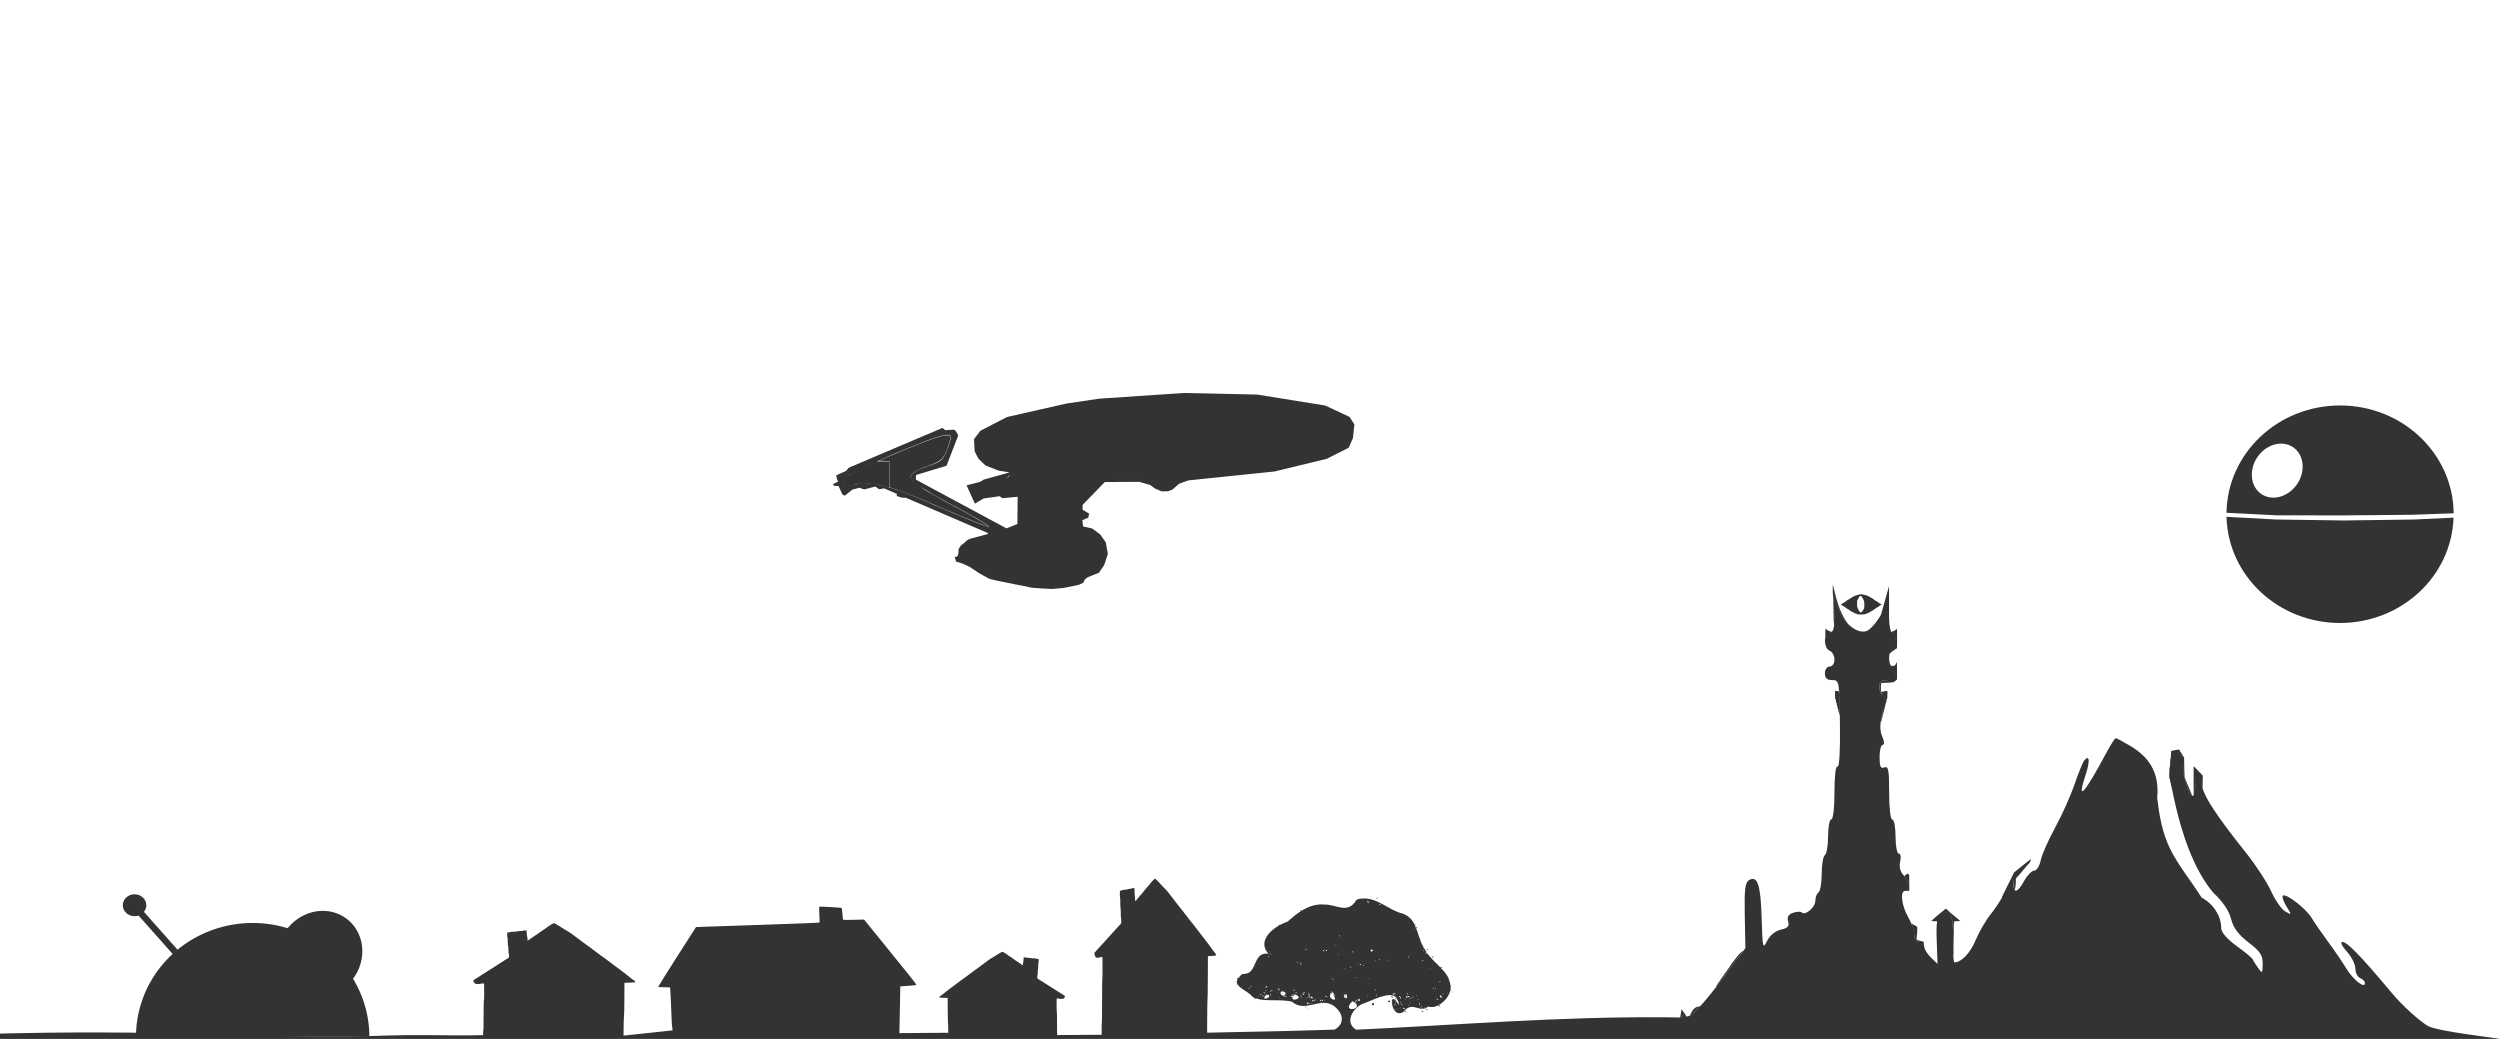 <?xml version="1.0" encoding="UTF-8" standalone="no"?>
<svg
   xmlns:dc="http://purl.org/dc/elements/1.1/"
   xmlns:cc="http://creativecommons.org/ns#"
   xmlns:rdf="http://www.w3.org/1999/02/22-rdf-syntax-ns#"
   xmlns:svg="http://www.w3.org/2000/svg"
   xmlns="http://www.w3.org/2000/svg"
   version="1.1"
   id="svg2"
   width="385"
   height="160"
   viewBox="0 0 385 160">
  <defs
     id="defs6" />
  <rect
     y="-45.552"
     x="-48.743"
     height="234.246"
     width="481.167"
     id="rect1137"
     style="fill:#ffffff;fill-opacity:1;stroke-width:0.999" />
  <path
     id="rect156"
     d="m 385.147,0.165 v 160 z M 282.258,90.12 c -0.014,-0.136 -0.016,0.144 -0.016,0.621 10e-4,0.619 0.011,0.88 0.029,0.914 0.05,0.092 0.072,0.687 0.086,2.357 0.01,0.951 0.021,1.713 0.035,1.746 0.011,0.032 0.031,0.105 0.031,0.162 0.01,0.057 0.01,0.141 0.023,0.186 v 0 c 0.015,0.076 0.016,0.071 0.031,-0.059 0.018,-0.145 0.062,-2.288 0.062,-3.121 v -0.068 l -0.014,2.068 c -0.011,1.424 -0.13,2.124 -0.434,2.373 v 0 l -0.148,-0.025 c -0.089,-0.014 -0.159,-0.039 -0.174,-0.061 -0.013,-0.02 -0.063,-0.044 -0.109,-0.051 -0.046,-0.008 -0.099,-0.029 -0.119,-0.047 -0.019,-0.018 -0.06,-0.04 -0.094,-0.049 -0.033,-0.008 -0.06,-0.028 -0.06,-0.045 0,-0.017 -0.03,-0.038 -0.066,-0.045 -0.048,-0.01 -0.066,-0.027 -0.066,-0.061 0,-0.034 -0.015,-0.047 -0.051,-0.047 -0.032,0 -0.06,-0.021 -0.074,-0.053 -0.011,-0.039 -0.024,0.113 -0.025,0.596 v 0.646 l 0.051,-0.135 c 0.076,-0.195 0.17,-0.321 0.291,-0.404 -0.636,0.471 -0.528,2.349 0.324,2.697 0.406,0.166 0.738,0.781 0.738,1.365 0,0.596 -0.324,1.062 -0.738,1.062 -0.41,0 -0.738,0.465 -0.738,1.047 0,0.739 0.328,1.047 1.117,1.047 1.1,0 1.119,0.102 1.201,6.812 0.051,4.144 -0.098,6.697 -0.379,6.512 -0.274,-0.18 -0.463,1.413 -0.463,3.912 0,2.463 -0.205,4.217 -0.492,4.217 -0.271,0 -0.492,1.164 -0.492,2.586 0,1.422 -0.222,2.732 -0.492,2.91 -0.271,0.178 -0.492,1.472 -0.492,2.877 0,1.405 -0.222,2.701 -0.492,2.879 -0.271,0.178 -0.492,0.772 -0.492,1.32 0,0.991 -1.588,2.309 -2.111,1.752 -0.15,-0.16 -0.744,-0.133 -1.316,0.061 -0.732,0.247 -0.957,0.638 -0.756,1.311 0.221,0.739 -0.039,1.034 -1.141,1.291 -0.859,0.201 -1.7,0.897 -2.111,1.748 -0.635,1.313 -0.694,1.064 -0.826,-3.529 -0.148,-5.141 -0.642,-6.626 -1.947,-5.85 -0.603,0.358 -0.731,1.439 -0.654,5.459 l 0.094,5.012 -3.031,4.057 c -3.844,5.145 -5.768,7.087 -6.231,6.291 -0.149,-0.256 -0.348,-0.079 -0.535,0.33 -0.01,-9e-5 -0.016,9e-5 -0.023,0 0.099,-0.217 0.201,-0.374 0.279,-0.418 0.114,-0.065 0.156,-0.055 0.281,0.07 0.081,0.081 0.148,0.126 0.148,0.1 0,-0.059 -0.381,-0.587 -0.445,-0.617 -0.025,-0.012 -0.047,-0.05 -0.047,-0.084 0,-0.035 -0.051,-0.122 -0.115,-0.195 -0.115,-0.132 -0.117,-0.131 -0.152,0.117 -0.02,0.137 -0.066,0.427 -0.102,0.643 -0.02,0.121 -0.035,0.246 -0.055,0.383 -0.863,-0.009 -1.726,-0.025 -2.588,-0.031 -15.925,-0.116 -31.443,1.166 -47.322,1.916 -1.631,-0.948 -0.87,-2.98 0.852,-3.934 1.39,-0.439 4.357,-2.158 5.361,-0.992 -0.034,0.015 -0.07,0.032 -0.133,0.07 -0.213,0.36 0.082,0.11 0.17,-0.019 0.043,0.056 0.067,0.138 0.102,0.205 -0.016,-0.007 -0.041,0.01 -0.08,0.09 0.074,0.239 0.121,-0.028 0.084,-0.08 0.115,0.225 0.203,0.495 0.203,0.879 -0.091,-0.168 -0.174,-0.3 -0.254,-0.42 0.013,-0.02 9e-4,-0.026 -0.018,-0.029 -0.291,-0.434 -0.501,-0.556 -0.633,-0.494 -0.014,-0.006 -0.018,-0.017 -0.066,-0.006 -0.055,0.089 -0.051,0.122 -0.029,0.133 0,0 -0.014,0.007 -0.014,0.006 -0.037,0.097 -0.047,0.249 -0.037,0.408 0.024,0.822 0.626,2.188 1.801,1.422 0.085,-0.113 0.169,-0.209 0.252,-0.293 -0.011,-0.011 -0.01,-0.03 0.043,-0.066 0.018,0.005 0.01,0.009 0.019,0.014 1.219,-1.14 2.28,0.589 3.463,-0.467 0.498,0.178 1.029,0.076 1.527,-0.168 -0.01,-0.015 -0.013,-0.022 -0.023,-0.039 0.063,-0.027 0.111,-0.034 0.15,-0.029 1.092,-0.601 1.965,-1.929 1.791,-2.943 -0.053,-0.014 -0.095,-0.052 -0.053,-0.17 0.013,0.004 0.011,0.008 0.023,0.012 -7e-4,-0.003 0,-0.005 0,-0.008 -0.126,-1.088 -0.739,-1.861 -1.471,-2.604 0.07,0.07 0.359,0.056 0.119,-0.141 -0.108,0.045 -0.144,0.085 -0.144,0.115 -0.157,-0.159 -0.316,-0.329 -0.48,-0.488 0.042,-0.035 0.046,-0.075 -0.102,-0.102 -0.301,-0.29 -0.599,-0.592 -0.887,-0.91 0.038,0.011 0.163,-0.07 0.02,-0.068 -0.032,0.037 -0.033,0.052 -0.023,0.062 -0.201,-0.223 -0.401,-0.45 -0.58,-0.703 -0.093,0.045 -0.628,-0.067 -0.129,-0.115 0.047,0.022 0.064,0.035 0.088,0.051 -0.145,-0.211 -0.285,-0.424 -0.404,-0.662 -0.019,-0.027 -0.033,-0.059 -0.051,-0.086 -0.044,0.061 -0.128,0.112 -0.09,-0.049 0.035,-0.017 0.041,-0.005 0.059,-0.008 -0.272,-0.427 -0.474,-0.902 -0.642,-1.396 0.055,-0.043 0.095,-0.12 -0.025,-0.09 -0.176,-0.526 -0.338,-1.062 -0.537,-1.568 -0.042,0.006 -0.082,0.005 -0.119,-0.025 0.047,-0.034 0.052,-0.024 0.088,-0.047 -0.045,-0.111 -0.092,-0.223 -0.143,-0.33 -0.062,0.044 -0.095,0.038 -0.029,-0.068 -0.368,-0.753 -0.896,-1.393 -1.851,-1.73 -2.2,-0.516 -3.921,-2.559 -6.324,-2.311 l -0.441,0.045 -0.383,0.176 c -1.314,2.21 -2.989,0.692 -4.889,0.693 -1.355,-0.117 -2.521,0.318 -3.582,0.984 0.015,-0.023 0.015,-0.057 -0.022,-0.117 -0.325,0.057 -0.11,0.17 -0.012,0.137 -0.734,0.465 -1.419,1.035 -2.076,1.627 -0.396,0.119 -0.83,0.322 -1.258,0.562 0.078,-0.134 0.097,-0.256 -0.191,0.09 0,0.01 0.01,0.008 0.01,0.016 0.051,-0.031 0.103,-0.054 0.154,-0.082 -0.06,0.091 -0.137,0.169 -0.166,0.08 -1.595,0.959 -2.967,2.628 -1.514,4.262 -2.562,-0.283 -1.536,3.315 -3.984,3.129 -0.327,0.248 -0.544,0.47 -0.685,0.674 -0.015,-0.015 -0.021,-0.025 -0.043,-0.043 -0.2,0.075 -0.124,0.144 -0.031,0.168 -0.646,1.178 1.544,1.702 2.338,2.758 0.095,0.049 0.199,0.077 0.297,0.117 -0.29,0.115 0.104,0.15 0.234,0.094 0.192,0.063 0.389,0.111 0.592,0.148 0.029,-0.023 0.08,-0.049 0.16,-0.078 0.116,0.059 0.148,0.101 0.148,0.133 -0.101,-0.014 -0.198,-0.036 -0.297,-0.055 -0.158,0.125 0.309,0.164 0.309,0.057 0,0 -0.01,-9.5e-4 -0.01,-0.002 1.395,0.183 3,-0.053 4.59,0.293 2.139,1.847 4.439,-0.912 6.584,0.746 1.427,1.171 1.544,2.697 0,3.564 l -7.842,0.223 -11.789,0.25 0.01,-1.508 c 0.01,-2.154 0.026,-3.45 0.049,-3.535 0.023,-0.085 0.043,-1.351 0.053,-3.439 l 0.01,-3.305 0.621,-0.033 c 0.397,-0.02 0.627,-0.06 0.637,-0.105 0.015,-0.079 -0.168,-0.418 -0.221,-0.418 -0.019,0 -0.086,-0.084 -0.154,-0.195 -0.064,-0.105 -0.134,-0.197 -0.148,-0.197 -0.019,0 -0.106,-0.118 -0.189,-0.262 -0.087,-0.144 -0.169,-0.264 -0.188,-0.264 -0.019,0 -0.106,-0.118 -0.19,-0.262 -0.087,-0.144 -0.171,-0.26 -0.19,-0.26 -0.019,0 -0.088,-0.086 -0.156,-0.197 -0.064,-0.105 -0.132,-0.197 -0.15,-0.197 -0.015,0 -0.084,-0.091 -0.152,-0.195 -0.065,-0.111 -0.131,-0.197 -0.15,-0.197 -0.015,0 -0.084,-0.086 -0.152,-0.197 -0.064,-0.105 -0.131,-0.195 -0.15,-0.195 -0.015,0 -0.084,-0.084 -0.152,-0.195 -0.064,-0.105 -0.131,-0.197 -0.15,-0.197 -0.015,0 -0.084,-0.086 -0.152,-0.197 -0.064,-0.111 -0.131,-0.195 -0.15,-0.195 -0.015,0 -0.084,-0.092 -0.152,-0.197 -0.064,-0.111 -0.131,-0.197 -0.15,-0.197 -0.015,0 -0.084,-0.084 -0.152,-0.195 -0.064,-0.111 -0.131,-0.195 -0.15,-0.195 -0.015,0 -0.084,-0.086 -0.152,-0.197 -0.064,-0.105 -0.14,-0.197 -0.166,-0.197 -0.03,0 -0.055,-0.027 -0.055,-0.053 0,-0.033 -0.045,-0.098 -0.102,-0.15 -0.057,-0.052 -0.156,-0.169 -0.217,-0.268 -0.062,-0.105 -0.126,-0.184 -0.145,-0.184 -0.015,0 -0.082,-0.091 -0.15,-0.195 -0.064,-0.111 -0.131,-0.197 -0.15,-0.197 -0.015,0 -0.082,-0.092 -0.15,-0.197 -0.064,-0.111 -0.135,-0.195 -0.154,-0.195 -0.015,0 -0.082,-0.092 -0.15,-0.197 -0.064,-0.111 -0.133,-0.195 -0.152,-0.195 -0.015,0 -0.082,-0.086 -0.15,-0.197 -0.064,-0.105 -0.139,-0.195 -0.166,-0.195 -0.03,0 -0.055,-0.027 -0.055,-0.053 0,-0.033 -0.045,-0.098 -0.102,-0.15 -0.057,-0.052 -0.154,-0.171 -0.215,-0.27 -0.061,-0.105 -0.126,-0.184 -0.144,-0.184 -0.015,0 -0.082,-0.091 -0.15,-0.195 -0.064,-0.105 -0.133,-0.197 -0.152,-0.197 -0.015,0 -0.082,-0.091 -0.15,-0.195 -0.064,-0.111 -0.133,-0.197 -0.152,-0.197 -0.015,0 -0.084,-0.086 -0.152,-0.197 -0.064,-0.105 -0.131,-0.195 -0.15,-0.195 -0.015,0 -0.084,-0.084 -0.152,-0.195 -0.064,-0.105 -0.131,-0.197 -0.15,-0.197 -0.015,0 -0.084,-0.086 -0.152,-0.197 -0.064,-0.111 -0.14,-0.195 -0.166,-0.195 -0.03,0 -0.053,-0.027 -0.053,-0.053 0,-0.033 -0.079,-0.132 -0.178,-0.217 -0.102,-0.085 -0.204,-0.19 -0.231,-0.236 -0.026,-0.046 -0.114,-0.13 -0.19,-0.195 -0.076,-0.066 -0.175,-0.163 -0.213,-0.229 -0.042,-0.066 -0.099,-0.119 -0.125,-0.119 -0.026,0 -0.049,-0.025 -0.049,-0.051 0,-0.033 -0.079,-0.132 -0.178,-0.217 -0.102,-0.085 -0.204,-0.191 -0.227,-0.236 -0.026,-0.039 -0.144,-0.158 -0.258,-0.256 l -0.205,-0.174 -0.242,0.215 c -0.136,0.118 -0.246,0.245 -0.246,0.271 0,0.033 -0.022,0.059 -0.053,0.059 -0.026,0 -0.1,0.079 -0.16,0.184 -0.061,0.098 -0.158,0.217 -0.215,0.27 -0.057,0.052 -0.103,0.116 -0.103,0.148 0,0.026 -0.024,0.051 -0.051,0.051 -0.026,0 -0.083,0.052 -0.125,0.117 -0.038,0.059 -0.117,0.151 -0.174,0.203 -0.061,0.052 -0.105,0.12 -0.105,0.152 0,0.026 -0.023,0.053 -0.053,0.053 -0.026,0 -0.1,0.079 -0.16,0.184 -0.061,0.098 -0.158,0.217 -0.215,0.27 -0.056,0.052 -0.102,0.114 -0.102,0.146 0,0.026 -0.024,0.053 -0.051,0.053 -0.026,0 -0.083,0.054 -0.125,0.119 -0.038,0.059 -0.117,0.151 -0.174,0.203 -0.062,0.052 -0.105,0.118 -0.105,0.15 0,0.026 -0.027,0.053 -0.057,0.053 -0.026,0 -0.098,0.079 -0.162,0.184 -0.106,0.17 -0.318,0.404 -0.367,0.404 -0.011,0 -0.022,-0.169 -0.022,-0.379 0,-0.209 -0.014,-0.406 -0.037,-0.445 -0.019,-0.033 -0.037,-0.307 -0.047,-0.615 l -0.01,-0.557 -0.188,-0.019 c -0.102,-0.013 -0.206,0.012 -0.225,0.045 -0.023,0.039 -0.179,0.072 -0.35,0.072 -0.174,0 -0.327,0.034 -0.338,0.066 -0.011,0.039 -0.182,0.066 -0.375,0.066 -0.189,0 -0.364,0.026 -0.387,0.059 -0.019,0.039 -0.11,0.071 -0.205,0.084 l -0.17,0.019 -0.012,0.451 c -0.01,0.255 0.01,0.486 0.031,0.525 0.023,0.039 0.037,0.392 0.037,0.863 0,0.465 0.016,0.819 0.039,0.846 0.023,0.026 0.037,0.36 0.037,0.785 0,0.426 0.014,0.759 0.037,0.785 0.023,0.02 0.039,0.203 0.039,0.393 0,0.282 -0.015,0.367 -0.072,0.426 -0.042,0.033 -0.095,0.105 -0.125,0.145 -0.026,0.046 -0.129,0.155 -0.227,0.24 -0.102,0.085 -0.182,0.184 -0.182,0.217 0,0.026 -0.022,0.053 -0.049,0.053 -0.026,0 -0.087,0.059 -0.133,0.131 -0.045,0.072 -0.094,0.131 -0.113,0.131 -0.015,0 -0.066,0.054 -0.107,0.119 -0.038,0.059 -0.152,0.184 -0.25,0.27 -0.103,0.085 -0.182,0.18 -0.182,0.213 0,0.026 -0.024,0.053 -0.051,0.053 -0.027,0 -0.087,0.059 -0.133,0.131 -0.045,0.072 -0.094,0.133 -0.113,0.133 -0.014,0 -0.063,0.052 -0.105,0.117 -0.038,0.059 -0.152,0.184 -0.25,0.27 -0.103,0.085 -0.182,0.182 -0.182,0.215 0,0.026 -0.022,0.053 -0.049,0.053 -0.026,0 -0.087,0.059 -0.133,0.131 -0.045,0.072 -0.094,0.131 -0.113,0.131 -0.014,0 -0.063,0.052 -0.105,0.117 -0.038,0.059 -0.152,0.184 -0.25,0.27 -0.103,0.085 -0.182,0.182 -0.182,0.215 0,0.026 -0.022,0.053 -0.049,0.053 -0.027,0 -0.087,0.059 -0.133,0.131 -0.045,0.072 -0.094,0.133 -0.113,0.133 -0.015,0 -0.066,0.052 -0.107,0.117 -0.038,0.059 -0.15,0.182 -0.248,0.268 -0.102,0.085 -0.182,0.184 -0.182,0.217 0,0.026 -0.026,0.051 -0.053,0.051 -0.03,0 -0.083,0.053 -0.117,0.125 -0.061,0.118 -0.06,0.139 0.02,0.375 0.042,0.138 0.106,0.286 0.144,0.332 0.076,0.098 0.617,0.11 0.674,0.012 0.019,-0.033 0.112,-0.056 0.203,-0.043 l 0.166,0.018 0.012,1.598 c 0,1.021 0.001,1.624 -0.027,1.67 -0.023,0.039 -0.039,1.231 -0.039,3.418 0,2.167 -0.014,3.372 -0.037,3.398 -0.025,0.033 -0.035,0.864 -0.025,1.869 l -6.822,0.047 c 0,-0.535 -0.012,-0.338 -0.012,0.287 -0.024,-0.016 -0.039,-0.631 -0.039,-1.924 0,-1.304 -0.016,-2.016 -0.039,-2.039 -0.029,-0.027 -0.029,-0.385 -0.029,-0.994 l 0.012,-0.955 0.172,-0.012 c 0.094,-0.008 0.191,0.008 0.211,0.027 0.059,0.058 0.617,0.051 0.695,-0.008 0.039,-0.027 0.105,-0.117 0.148,-0.199 0.082,-0.141 0.083,-0.15 0.022,-0.221 -0.035,-0.043 -0.09,-0.074 -0.121,-0.074 -0.027,0 -0.051,-0.016 -0.051,-0.031 0,-0.02 -0.082,-0.078 -0.188,-0.129 -0.102,-0.051 -0.219,-0.125 -0.258,-0.16 -0.043,-0.039 -0.094,-0.07 -0.109,-0.07 -0.02,0 -0.07,-0.035 -0.117,-0.078 -0.047,-0.043 -0.11,-0.078 -0.137,-0.078 -0.027,0 -0.053,-0.016 -0.053,-0.031 0,-0.02 -0.082,-0.078 -0.188,-0.129 -0.102,-0.051 -0.221,-0.125 -0.26,-0.16 -0.043,-0.039 -0.094,-0.072 -0.109,-0.072 -0.02,0 -0.07,-0.035 -0.117,-0.078 -0.047,-0.043 -0.11,-0.078 -0.137,-0.078 -0.027,0 -0.051,-0.014 -0.051,-0.029 0,-0.02 -0.082,-0.078 -0.188,-0.129 -0.102,-0.051 -0.219,-0.125 -0.258,-0.16 -0.043,-0.039 -0.094,-0.07 -0.109,-0.07 -0.019,0 -0.07,-0.035 -0.117,-0.078 -0.047,-0.043 -0.11,-0.078 -0.137,-0.078 -0.027,0 -0.053,-0.016 -0.053,-0.031 0,-0.02 -0.082,-0.078 -0.188,-0.129 -0.102,-0.051 -0.221,-0.125 -0.26,-0.16 -0.043,-0.039 -0.094,-0.07 -0.109,-0.07 -0.019,0 -0.07,-0.035 -0.117,-0.078 -0.047,-0.043 -0.11,-0.078 -0.137,-0.078 -0.027,0 -0.051,-0.014 -0.051,-0.029 0,-0.019 -0.082,-0.078 -0.188,-0.129 -0.102,-0.051 -0.207,-0.117 -0.234,-0.145 -0.031,-0.024 -0.086,-0.066 -0.129,-0.086 -0.059,-0.035 -0.074,-0.088 -0.074,-0.256 0,-0.113 0.016,-0.223 0.039,-0.234 0.024,-0.016 0.039,-0.213 0.039,-0.467 0,-0.254 0.016,-0.453 0.039,-0.469 0.024,-0.016 0.039,-0.229 0.039,-0.506 0,-0.281 0.016,-0.49 0.039,-0.514 0.021,-0.023 0.041,-0.16 0.031,-0.312 l -0.012,-0.27 -0.178,-0.012 c -0.098,-0.008 -0.19,-0.027 -0.209,-0.051 -0.024,-0.02 -0.205,-0.033 -0.4,-0.033 -0.199,0 -0.375,-0.018 -0.387,-0.041 -0.012,-0.02 -0.17,-0.039 -0.35,-0.039 -0.176,0 -0.339,-0.02 -0.363,-0.043 -0.019,-0.019 -0.125,-0.035 -0.231,-0.027 l -0.191,0.012 -0.012,0.332 c -0.01,0.184 -0.029,0.348 -0.049,0.367 -0.023,0.023 -0.037,0.141 -0.037,0.266 0,0.125 -0.013,0.225 -0.025,0.225 -0.051,0 -0.269,-0.139 -0.379,-0.24 -0.066,-0.062 -0.141,-0.109 -0.168,-0.109 -0.031,0 -0.059,-0.016 -0.059,-0.031 0,-0.02 -0.047,-0.059 -0.109,-0.09 -0.059,-0.031 -0.141,-0.086 -0.18,-0.121 -0.043,-0.039 -0.102,-0.07 -0.129,-0.07 -0.027,0 -0.051,-0.014 -0.051,-0.029 0,-0.02 -0.046,-0.059 -0.105,-0.09 -0.059,-0.031 -0.16,-0.102 -0.223,-0.16 -0.062,-0.062 -0.137,-0.109 -0.164,-0.109 -0.031,0 -0.055,-0.016 -0.055,-0.031 0,-0.02 -0.047,-0.059 -0.109,-0.09 -0.059,-0.031 -0.143,-0.086 -0.182,-0.121 -0.043,-0.039 -0.102,-0.07 -0.129,-0.07 -0.027,0 -0.051,-0.016 -0.051,-0.031 0,-0.02 -0.048,-0.059 -0.105,-0.09 -0.059,-0.031 -0.161,-0.102 -0.223,-0.16 -0.063,-0.062 -0.137,-0.109 -0.164,-0.109 -0.031,0 -0.055,-0.016 -0.055,-0.035 0,-0.016 -0.113,-0.09 -0.254,-0.16 l -0.25,-0.129 -0.219,0.105 c -0.117,0.059 -0.241,0.129 -0.268,0.152 -0.024,0.027 -0.129,0.09 -0.234,0.141 -0.102,0.051 -0.184,0.109 -0.184,0.129 0,0.015 -0.025,0.031 -0.053,0.031 -0.027,0 -0.086,0.031 -0.129,0.07 -0.039,0.039 -0.141,0.098 -0.219,0.137 -0.078,0.039 -0.168,0.09 -0.195,0.117 -0.027,0.027 -0.133,0.09 -0.238,0.141 -0.102,0.051 -0.184,0.109 -0.184,0.129 0,0.016 -0.025,0.029 -0.057,0.029 -0.027,0 -0.105,0.051 -0.172,0.117 -0.07,0.066 -0.142,0.117 -0.158,0.117 -0.019,0 -0.088,0.055 -0.154,0.117 -0.07,0.066 -0.142,0.117 -0.158,0.117 -0.019,0 -0.088,0.055 -0.154,0.117 -0.07,0.066 -0.142,0.117 -0.158,0.117 -0.019,0 -0.088,0.049 -0.154,0.115 -0.07,0.062 -0.142,0.117 -0.158,0.117 -0.019,0 -0.088,0.055 -0.154,0.117 -0.07,0.062 -0.142,0.117 -0.158,0.117 -0.019,0 -0.084,0.047 -0.146,0.109 -0.063,0.059 -0.166,0.131 -0.225,0.162 -0.059,0.031 -0.107,0.07 -0.107,0.09 0,0.016 -0.025,0.031 -0.057,0.031 -0.027,0 -0.105,0.055 -0.172,0.117 -0.07,0.066 -0.14,0.117 -0.156,0.117 -0.02,0 -0.09,0.051 -0.156,0.117 -0.07,0.062 -0.14,0.115 -0.156,0.115 -0.02,0 -0.09,0.051 -0.156,0.117 -0.07,0.062 -0.14,0.117 -0.156,0.117 -0.02,0 -0.09,0.051 -0.156,0.117 -0.07,0.062 -0.14,0.117 -0.156,0.117 -0.02,0 -0.088,0.047 -0.15,0.109 -0.063,0.059 -0.164,0.129 -0.223,0.16 -0.059,0.031 -0.105,0.07 -0.105,0.09 0,0.016 -0.023,0.031 -0.055,0.031 -0.027,0 -0.105,0.057 -0.172,0.119 -0.07,0.066 -0.14,0.117 -0.156,0.117 -0.02,0 -0.09,0.049 -0.156,0.115 -0.07,0.066 -0.14,0.117 -0.156,0.117 -0.02,0 -0.09,0.051 -0.156,0.117 -0.07,0.062 -0.14,0.117 -0.156,0.117 -0.02,0 -0.09,0.051 -0.156,0.117 -0.07,0.066 -0.14,0.117 -0.156,0.117 -0.02,0 -0.092,0.055 -0.158,0.117 -0.07,0.066 -0.14,0.117 -0.156,0.117 -0.019,0 -0.09,0.055 -0.156,0.117 -0.07,0.066 -0.14,0.117 -0.156,0.117 -0.02,0 -0.09,0.051 -0.156,0.117 -0.07,0.062 -0.14,0.115 -0.156,0.115 -0.019,0 -0.09,0.055 -0.156,0.117 -0.07,0.066 -0.14,0.119 -0.16,0.119 -0.02,0 -0.105,0.07 -0.195,0.156 -0.086,0.086 -0.175,0.156 -0.195,0.156 -0.02,0 -0.107,0.07 -0.197,0.156 -0.086,0.086 -0.175,0.156 -0.195,0.156 -0.016,0 -0.086,0.055 -0.152,0.117 -0.07,0.066 -0.14,0.117 -0.16,0.117 -0.055,0 -0.243,0.201 -0.227,0.248 0.01,0.027 0.246,0.051 0.656,0.062 l 0.642,0.019 0.01,1.973 c 0.01,1.246 0.029,2 0.053,2.051 0.015,0.032 0.023,0.778 0.033,1.342 l -7.533,0.055 c 0.025,-1.443 0.064,-3.215 0.096,-4.627 l 0.043,-2.564 0.637,-0.051 c 0.349,-0.025 0.899,-0.07 1.228,-0.096 0.33,-0.025 0.608,-0.07 0.621,-0.107 0.013,-0.032 -0.571,-0.791 -1.287,-1.678 -0.716,-0.886 -2.536,-3.133 -4.039,-4.994 l -2.736,-3.373 -1.592,0.043 c -1.065,0.025 -1.614,0.021 -1.639,-0.018 -0.025,-0.038 -0.07,-0.45 -0.102,-0.912 -0.038,-0.462 -0.088,-0.861 -0.113,-0.887 -0.076,-0.076 -3.379,-0.261 -3.449,-0.191 -0.038,0.038 -0.036,0.507 0.012,1.223 0.032,0.639 0.039,1.183 0.014,1.215 -0.025,0.025 -3.913,0.172 -8.637,0.33 -4.723,0.152 -8.99,0.297 -9.484,0.322 l -0.894,0.039 -2.902,4.531 c -1.591,2.494 -2.894,4.578 -2.904,4.635 -0.01,0.082 0.121,0.096 0.894,0.096 0.488,0 0.913,0.02 0.932,0.039 0.025,0.019 0.127,2.241 0.229,4.938 0.063,1.578 0.096,0.756 0.144,1.666 l -7.551,0.807 v -0.227 c 0.01,-1.657 0.036,-2.655 0.066,-2.721 0.03,-0.066 0.053,-1.038 0.062,-2.645 l 0.01,-2.545 0.828,-0.023 c 0.53,-0.015 0.838,-0.047 0.848,-0.082 0.02,-0.06 -0.222,-0.322 -0.293,-0.322 -0.025,0 -0.116,-0.065 -0.207,-0.15 -0.086,-0.081 -0.177,-0.15 -0.197,-0.15 -0.025,0 -0.141,-0.09 -0.252,-0.201 -0.116,-0.111 -0.227,-0.203 -0.252,-0.203 -0.025,0 -0.141,-0.09 -0.252,-0.201 -0.116,-0.111 -0.227,-0.201 -0.252,-0.201 -0.025,0 -0.116,-0.067 -0.207,-0.152 -0.086,-0.081 -0.176,-0.148 -0.201,-0.148 -0.02,0 -0.112,-0.072 -0.203,-0.152 -0.086,-0.086 -0.176,-0.15 -0.201,-0.15 -0.02,0 -0.108,-0.067 -0.199,-0.152 -0.086,-0.081 -0.18,-0.15 -0.205,-0.15 -0.02,0 -0.108,-0.067 -0.199,-0.152 -0.086,-0.081 -0.178,-0.15 -0.203,-0.15 -0.02,0 -0.11,-0.067 -0.201,-0.152 -0.086,-0.086 -0.178,-0.148 -0.203,-0.148 -0.02,0 -0.11,-0.072 -0.201,-0.152 -0.086,-0.086 -0.178,-0.15 -0.203,-0.15 -0.02,0 -0.11,-0.067 -0.201,-0.152 -0.086,-0.086 -0.176,-0.15 -0.201,-0.15 -0.02,0 -0.112,-0.067 -0.203,-0.152 -0.086,-0.081 -0.186,-0.15 -0.221,-0.15 -0.04,0 -0.066,-0.021 -0.066,-0.041 0,-0.025 -0.063,-0.075 -0.139,-0.115 -0.076,-0.04 -0.206,-0.13 -0.287,-0.205 -0.081,-0.081 -0.166,-0.143 -0.191,-0.143 -0.02,0 -0.112,-0.07 -0.203,-0.15 -0.086,-0.086 -0.176,-0.152 -0.201,-0.152 -0.02,0 -0.112,-0.07 -0.203,-0.15 -0.086,-0.086 -0.176,-0.152 -0.201,-0.152 -0.02,0 -0.108,-0.07 -0.199,-0.15 -0.086,-0.086 -0.18,-0.152 -0.205,-0.152 -0.02,1e-5 -0.108,-0.063 -0.199,-0.148 -0.086,-0.081 -0.19,-0.152 -0.225,-0.152 -0.04,0 -0.068,-0.019 -0.068,-0.039 0,-0.025 -0.059,-0.077 -0.135,-0.117 -0.076,-0.04 -0.208,-0.131 -0.289,-0.207 -0.081,-0.081 -0.166,-0.141 -0.191,-0.141 -0.02,0 -0.11,-0.07 -0.201,-0.15 -0.086,-0.081 -0.176,-0.152 -0.201,-0.152 -0.02,0 -0.112,-0.07 -0.203,-0.15 -0.086,-0.086 -0.176,-0.15 -0.201,-0.15 -0.02,0 -0.11,-0.065 -0.201,-0.15 -0.086,-0.081 -0.178,-0.152 -0.203,-0.152 -0.02,0 -0.11,-0.065 -0.201,-0.15 -0.086,-0.081 -0.176,-0.152 -0.201,-0.152 -0.02,0 -0.112,-0.065 -0.203,-0.15 -0.086,-0.086 -0.186,-0.152 -0.221,-0.152 -0.04,0 -0.072,-0.021 -0.072,-0.041 0,-0.025 -0.105,-0.101 -0.236,-0.166 -0.136,-0.066 -0.274,-0.144 -0.309,-0.18 -0.035,-0.035 -0.151,-0.1 -0.252,-0.15 -0.101,-0.05 -0.231,-0.127 -0.281,-0.178 -0.055,-0.05 -0.133,-0.09 -0.168,-0.09 -0.034,0 -0.064,-0.021 -0.064,-0.041 0,-0.025 -0.107,-0.101 -0.238,-0.166 -0.136,-0.066 -0.273,-0.146 -0.303,-0.182 -0.035,-0.03 -0.19,-0.122 -0.342,-0.197 l -0.283,-0.135 -0.322,0.166 c -0.181,0.091 -0.328,0.187 -0.328,0.207 0,0.025 -0.028,0.045 -0.068,0.045 -0.035,0 -0.132,0.06 -0.213,0.141 -0.081,0.076 -0.211,0.167 -0.287,0.207 -0.076,0.04 -0.137,0.092 -0.137,0.117 0,0.02 -0.026,0.039 -0.062,0.039 -0.035,0 -0.113,0.041 -0.168,0.092 -0.051,0.045 -0.154,0.116 -0.231,0.156 -0.081,0.04 -0.142,0.09 -0.142,0.115 0,0.02 -0.03,0.039 -0.07,0.039 -0.035,0 -0.13,0.06 -0.211,0.141 -0.081,0.076 -0.213,0.167 -0.289,0.207 -0.076,0.04 -0.135,0.09 -0.135,0.115 0,0.02 -0.033,0.041 -0.068,0.041 -0.035,0 -0.111,0.041 -0.166,0.092 -0.05,0.045 -0.156,0.116 -0.232,0.156 -0.081,0.04 -0.141,0.09 -0.141,0.115 0,0.02 -0.03,0.041 -0.07,0.041 -0.035,0 -0.131,0.06 -0.217,0.141 -0.141,0.131 -0.422,0.311 -0.488,0.311 -0.015,0 -0.029,-0.13 -0.029,-0.291 0,-0.161 -0.023,-0.312 -0.053,-0.342 -0.025,-0.025 -0.05,-0.238 -0.061,-0.475 l -0.014,-0.428 -0.248,-0.014 c -0.136,-0.01 -0.272,0.01 -0.297,0.035 -0.03,0.03 -0.242,0.053 -0.469,0.053 -0.232,0 -0.434,0.026 -0.449,0.051 -0.015,0.03 -0.243,0.051 -0.5,0.051 -0.252,0 -0.486,0.02 -0.516,0.045 -0.025,0.03 -0.145,0.056 -0.272,0.066 l -0.227,0.014 -0.016,0.35 c -0.01,0.196 0.01,0.372 0.039,0.402 0.03,0.03 0.051,0.301 0.051,0.664 0,0.358 0.021,0.63 0.051,0.65 0.03,0.02 0.051,0.276 0.051,0.604 0,0.327 0.02,0.585 0.051,0.605 0.03,0.015 0.051,0.155 0.051,0.301 0,0.217 -0.02,0.283 -0.096,0.328 -0.055,0.025 -0.128,0.081 -0.168,0.111 -0.035,0.035 -0.172,0.122 -0.303,0.188 -0.136,0.066 -0.242,0.141 -0.242,0.166 0,0.02 -0.03,0.041 -0.064,0.041 -0.035,0 -0.117,0.044 -0.178,0.1 -0.061,0.055 -0.125,0.102 -0.15,0.102 -0.02,0 -0.085,0.037 -0.141,0.088 -0.05,0.045 -0.203,0.142 -0.334,0.207 -0.136,0.066 -0.242,0.143 -0.242,0.168 0,0.02 -0.025,0.039 -0.061,0.039 -0.035,0 -0.117,0.046 -0.178,0.102 -0.061,0.055 -0.125,0.102 -0.15,0.102 -0.02,0 -0.087,0.039 -0.143,0.09 -0.05,0.045 -0.201,0.142 -0.332,0.207 -0.136,0.066 -0.242,0.141 -0.242,0.166 0,0.02 -0.03,0.041 -0.064,0.041 -0.035,0 -0.115,0.044 -0.176,0.1 -0.061,0.055 -0.127,0.1 -0.152,0.1 -0.02,0 -0.085,0.041 -0.141,0.092 -0.051,0.045 -0.201,0.142 -0.332,0.207 -0.136,0.066 -0.242,0.141 -0.242,0.166 0,0.02 -0.032,0.041 -0.066,0.041 -0.035,0 -0.115,0.044 -0.176,0.1 -0.061,0.055 -0.127,0.102 -0.152,0.102 -0.02,0 -0.085,0.04 -0.141,0.09 -0.051,0.045 -0.203,0.142 -0.334,0.207 -0.136,0.066 -0.242,0.141 -0.242,0.166 0,0.02 -0.029,0.039 -0.064,0.039 -0.04,0 -0.111,0.04 -0.156,0.096 -0.081,0.091 -0.081,0.108 0.025,0.289 0.056,0.106 0.141,0.221 0.191,0.256 0.101,0.076 0.821,0.085 0.896,0.01 0.025,-0.025 0.152,-0.045 0.273,-0.035 l 0.223,0.016 0.014,1.229 c 0.01,0.786 -2e-4,1.25 -0.039,1.285 -0.03,0.03 -0.051,0.948 -0.051,2.631 0,1.667 -0.021,2.07 -0.051,2.09 -0.015,0.009 -0.015,0.431 -0.025,0.707 -3.461,0.09 -7.466,-0.03 -11.695,-0.004 -3.782,0.023 -7.759,0.277 -11.848,0.26 -8.66,-0.037 -17.653,-0.422 -25.652,-0.57 -14.197,-0.263 -25.181,0.074 -25.181,0.074 l -1.625,0.52 1.629,2.604 385.064,0.495 c 0,0 1.246,-3.019 4.437,-3.004 0,0 -4.413,0.261 -4.413,0.244 0,-0.123 -9.794,-1.168 -11.246,-2.051 -1.452,-0.883 -3.942,-3.164 -5.535,-5.07 -5.122,-6.129 -6.934,-7.852 -7.598,-7.852 -0.377,0 -0.097,0.614 0.672,1.467 0.727,0.807 1.322,1.992 1.322,2.633 0,0.641 0.333,1.301 0.738,1.467 0.406,0.166 0.738,0.52 0.738,0.787 0,0.908 -1.843,-0.551 -2.887,-2.285 -0.568,-0.943 -1.816,-2.773 -2.773,-4.068 -0.958,-1.295 -2.107,-2.962 -2.553,-3.703 -0.879,-1.464 -4.017,-3.874 -4.447,-3.416 -0.146,0.156 0.113,0.897 0.574,1.646 0.824,1.337 0.82,1.352 -0.189,0.777 -0.566,-0.322 -1.54,-1.711 -2.164,-3.086 -0.624,-1.375 -2.345,-4.02 -3.826,-5.877 -4.37,-5.478 -6.423,-8.551 -6.76,-10.123 0.013,0.021 0.02,-0.085 0.02,-0.463 0,-0.293 0.01,-0.708 0.021,-0.924 0.014,-0.216 0.014,-0.404 0,-0.416 0,-0.012 -0.018,-0.04 -0.018,-0.062 0,-0.026 -0.015,-0.043 -0.043,-0.043 -0.026,0 -0.05,-0.021 -0.064,-0.055 -0.012,-0.031 -0.038,-0.063 -0.062,-0.07 -0.025,-0.008 -0.054,-0.044 -0.068,-0.08 -0.014,-0.036 -0.048,-0.077 -0.078,-0.092 -0.029,-0.014 -0.055,-0.04 -0.055,-0.059 0,-0.018 -0.02,-0.037 -0.047,-0.041 -0.028,-0.004 -0.056,-0.03 -0.07,-0.059 -0.011,-0.029 -0.04,-0.053 -0.059,-0.053 -0.02,0 -0.046,-0.03 -0.061,-0.066 -0.015,-0.036 -0.051,-0.079 -0.08,-0.096 -0.029,-0.017 -0.053,-0.05 -0.053,-0.072 0,-0.025 -0.02,-0.043 -0.049,-0.047 -0.028,-0.004 -0.056,-0.032 -0.07,-0.061 -0.012,-0.029 -0.039,-0.051 -0.061,-0.051 -0.021,0 -0.039,-0.019 -0.053,-0.041 -0.01,-0.022 -0.047,-0.074 -0.086,-0.113 -0.041,-0.04 -0.072,-0.082 -0.072,-0.094 0,-0.013 -0.024,-0.034 -0.055,-0.049 -0.029,-0.014 -0.053,-0.043 -0.053,-0.062 0,-0.019 -0.018,-0.035 -0.041,-0.035 -0.022,0 -0.054,-0.022 -0.074,-0.051 -0.035,-0.047 -0.034,0.143 -0.035,2.158 0,1.212 -2e-4,2.203 0.014,2.219 0.022,0.014 0.059,-0.063 0.1,-0.193 -0.071,0.203 -0.154,0.35 -0.246,0.35 -0.588,0 -1.524,-2.921 -1.524,-4.758 0,-0.139 -0.016,-0.276 -0.029,-0.412 0.016,0.153 0.038,0.286 0.045,0.469 0.025,0.714 0.103,1.284 0.283,2.061 0.226,0.976 0.55,1.855 0.856,2.314 0.097,0.146 0.23,0.285 0.272,0.285 0.031,0 0.013,-0.069 -0.025,-0.098 -0.056,-0.043 -0.09,-0.12 -0.09,-0.207 0,-0.049 -0.019,-0.096 -0.055,-0.137 -0.034,-0.037 -0.068,-0.1 -0.068,-0.156 -0.01,-0.057 -0.034,-0.115 -0.064,-0.146 -0.033,-0.034 -0.051,-0.077 -0.051,-0.127 0,-0.051 -0.021,-0.101 -0.064,-0.154 -0.046,-0.056 -0.066,-0.103 -0.066,-0.162 0,-0.059 -0.015,-0.099 -0.055,-0.139 -0.036,-0.037 -0.054,-0.089 -0.068,-0.156 -0.01,-0.067 -0.029,-0.115 -0.062,-0.143 -0.034,-0.028 -0.052,-0.077 -0.066,-0.15 -0.01,-0.07 -0.034,-0.128 -0.068,-0.16 -0.036,-0.035 -0.051,-0.078 -0.051,-0.135 0,-0.06 -0.018,-0.101 -0.064,-0.154 -0.047,-0.053 -0.066,-0.095 -0.066,-0.154 0,-0.057 -0.016,-0.102 -0.055,-0.145 -0.036,-0.04 -0.054,-0.097 -0.068,-0.162 -0.01,-0.056 -0.024,-0.134 -0.039,-0.172 -0.034,-0.078 -0.078,-1.452 -0.078,-2.385 0,-0.591 -0.01,-0.671 -0.066,-0.691 -0.024,-0.008 -0.051,-0.051 -0.066,-0.104 -0.014,-0.05 -0.04,-0.092 -0.055,-0.092 -0.035,0 -0.074,-0.073 -0.074,-0.135 0,-0.024 -0.024,-0.054 -0.053,-0.068 -0.035,-0.017 -0.052,-0.052 -0.066,-0.104 -0.01,-0.048 -0.034,-0.086 -0.062,-0.1 -0.029,-0.013 -0.052,-0.054 -0.066,-0.104 -0.012,-0.049 -0.038,-0.092 -0.066,-0.105 -0.025,-0.012 -0.053,-0.046 -0.053,-0.078 0,-0.032 -0.037,-0.087 -0.072,-0.121 -0.039,-0.037 -0.062,-0.085 -0.062,-0.121 0,-0.07 -10e-4,-0.07 -0.105,-0.021 -0.047,0.022 -0.18,0.044 -0.322,0.055 -0.159,0.011 -0.26,0.031 -0.293,0.055 -0.032,0.022 -0.131,0.042 -0.258,0.053 -0.141,0.011 -0.217,0.028 -0.242,0.053 -0.029,0.031 -0.035,0.114 -0.049,0.508 -0.015,0.492 -0.039,0.675 -0.092,0.721 -0.018,0.022 -0.031,0.109 -0.031,0.424 0,0.467 -0.029,0.788 -0.08,0.869 -0.03,0.048 -0.041,0.155 -0.055,0.625 0,0.312 -0.017,0.577 -0.018,0.59 0,0.013 -3e-4,0.132 0.014,0.266 0.012,0.207 0.023,0.256 0.07,0.332 0.048,0.075 0.052,0.121 0.066,0.299 0.01,0.17 0.019,0.219 0.051,0.248 0.047,0.041 0.084,0.225 0.084,0.41 0,0.086 0.01,0.128 0.031,0.137 0.046,0.019 0.047,0.071 0.078,0.305 0.168,0.703 0.286,1.273 0.414,1.9 1.077,4.965 2.96,10.641 5.981,14.193 1.454,1.357 2.417,2.777 2.736,4.037 0.353,1.391 1.119,2.419 2.689,3.619 1.795,1.371 2.194,1.971 2.18,3.289 -0.015,1.512 -0.058,1.552 -0.719,0.623 -0.388,-0.544 -0.768,-1.146 -0.846,-1.338 -0.078,-0.192 -1.193,-1.113 -2.479,-2.045 -1.412,-1.024 -2.338,-2.089 -2.338,-2.691 0,-1.895 -1.185,-3.752 -3.039,-4.758 -1.53,-2.466 -3.595,-4.957 -4.832,-7.484 -1.239,-2.531 -1.65,-5.099 -1.993,-7.84 0.39,-4.029 -1.345,-6.347 -4.16,-8.029 -1.083,-0.647 -2.08,-1.177 -2.215,-1.18 -0.135,-0.003 -0.779,0.994 -1.432,2.215 -3.422,6.406 -4.635,7.726 -3.242,3.527 0.729,-2.197 0.644,-3.304 -0.178,-2.318 -0.224,0.269 -0.906,1.942 -1.516,3.721 -0.609,1.778 -1.952,4.771 -2.984,6.65 -1.033,1.88 -2.026,4.135 -2.207,5.01 -0.181,0.875 -0.631,1.59 -1,1.59 -0.369,0 -1.063,0.707 -1.543,1.57 -1.037,1.868 -1.635,2.009 -1.666,0.393 -0.01,-0.452 -0.063,-0.639 -0.205,-0.535 0.033,-0.032 0.064,-0.059 0.086,-0.059 0.092,0 0.133,0.168 0.16,0.643 0.025,0.444 0.078,0.753 0.16,0.912 0.028,0.055 0.041,0.019 0.076,-0.213 0.075,-0.501 0.1,-0.765 0.1,-1.15 v -0.379 l 0.137,-0.121 c 0.075,-0.066 0.139,-0.142 0.139,-0.168 0,-0.026 0.015,-0.047 0.033,-0.047 0.035,0 0.213,-0.177 0.213,-0.213 0,-0.034 0.175,-0.213 0.209,-0.213 0.014,0 0.035,-0.035 0.049,-0.08 0.012,-0.045 0.041,-0.082 0.066,-0.082 0.026,0 0.045,-0.024 0.045,-0.053 0,-0.029 0.029,-0.059 0.062,-0.068 0.034,-0.009 0.062,-0.037 0.062,-0.06 0,-0.024 0.024,-0.064 0.055,-0.088 0.031,-0.024 0.062,-0.068 0.076,-0.1 0.012,-0.032 0.041,-0.057 0.068,-0.057 0.024,0 0.046,-0.018 0.047,-0.041 4e-4,-0.022 0.083,-0.128 0.184,-0.234 0.101,-0.106 0.187,-0.219 0.201,-0.252 0.01,-0.033 0.031,-0.06 0.047,-0.06 0.031,0 0.139,-0.118 0.272,-0.293 0.042,-0.055 0.092,-0.1 0.115,-0.1 0.022,0 0.041,-0.024 0.041,-0.051 0,-0.027 0.025,-0.076 0.057,-0.109 0.031,-0.034 0.066,-0.133 0.08,-0.221 0.012,-0.088 0.037,-0.179 0.053,-0.201 0.023,-0.029 0.018,-0.041 -0.016,-0.041 -0.025,0 -0.049,0.024 -0.062,0.051 -0.011,0.027 -0.039,0.049 -0.062,0.049 -0.024,0 -0.049,0.022 -0.062,0.049 -0.011,0.027 -0.039,0.049 -0.062,0.049 -0.024,0 -0.046,0.022 -0.061,0.049 -0.011,0.027 -0.038,0.049 -0.062,0.049 -0.024,0 -0.048,0.022 -0.062,0.049 -0.011,0.027 -0.037,0.051 -0.061,0.051 -0.024,0 -0.048,0.022 -0.062,0.049 -0.011,0.027 -0.039,0.049 -0.066,0.049 -0.027,0 -0.047,0.015 -0.047,0.033 0,0.018 -0.036,0.047 -0.078,0.064 -0.042,0.017 -0.076,0.046 -0.076,0.065 0,0.018 -0.02,0.033 -0.047,0.033 -0.027,0 -0.052,0.022 -0.066,0.049 -0.011,0.027 -0.039,0.049 -0.062,0.049 -0.024,0 -0.047,0.024 -0.061,0.051 -0.011,0.027 -0.039,0.049 -0.062,0.049 -0.024,0 -0.049,0.022 -0.062,0.049 -0.011,0.027 -0.039,0.049 -0.062,0.049 -0.024,0 -0.046,0.022 -0.061,0.049 -0.01,0.027 -0.035,0.049 -0.055,0.049 -0.019,0 -0.055,0.027 -0.082,0.059 -0.027,0.032 -0.079,0.079 -0.117,0.105 -0.127,0.091 -0.194,0.147 -0.244,0.205 -0.028,0.032 -0.06,0.057 -0.074,0.057 -0.028,0 -0.095,0.054 -0.17,0.139 -0.027,0.032 -0.066,0.059 -0.086,0.059 -0.02,0 -0.041,0.022 -0.055,0.049 -0.011,0.027 -0.038,0.049 -0.062,0.049 -0.024,0 -0.048,0.022 -0.062,0.049 -0.011,0.027 -0.037,0.049 -0.061,0.049 -0.024,0 -0.049,0.022 -0.062,0.049 -0.01,0.027 -0.037,0.049 -0.061,0.049 -0.024,0 -0.058,0.037 -0.078,0.082 -0.02,0.045 -0.05,0.082 -0.066,0.082 -0.018,0 -0.031,0.036 -0.031,0.08 0,0.044 -0.029,0.106 -0.061,0.139 -0.032,0.032 -0.064,0.105 -0.078,0.162 -0.013,0.057 -0.042,0.113 -0.066,0.123 -0.025,0.01 -0.043,0.046 -0.043,0.08 0,0.034 -0.027,0.098 -0.061,0.143 -0.034,0.044 -0.068,0.12 -0.082,0.17 -0.01,0.05 -0.039,0.097 -0.059,0.105 -0.02,0.009 -0.041,0.057 -0.055,0.107 -0.011,0.051 -0.039,0.116 -0.066,0.145 -0.027,0.028 -0.052,0.095 -0.066,0.15 -0.011,0.055 -0.036,0.1 -0.059,0.1 -0.024,0 -0.048,0.052 -0.062,0.113 -0.011,0.062 -0.046,0.137 -0.078,0.168 -0.032,0.031 -0.059,0.087 -0.059,0.125 0,0.038 -0.028,0.087 -0.062,0.109 -0.035,0.023 -0.062,0.077 -0.062,0.123 0,0.045 -0.026,0.108 -0.06,0.139 -0.034,0.031 -0.062,0.088 -0.062,0.129 0,0.04 -0.029,0.088 -0.062,0.107 -0.041,0.023 -0.062,0.069 -0.062,0.131 0,0.062 -0.021,0.108 -0.061,0.131 -0.037,0.02 -0.062,0.068 -0.062,0.115 0,0.045 -0.026,0.1 -0.061,0.123 -0.038,0.025 -0.062,0.074 -0.062,0.129 0,0.055 -0.024,0.106 -0.062,0.131 -0.038,0.025 -0.062,0.076 -0.062,0.131 0,0.055 -0.023,0.106 -0.061,0.131 -0.034,0.022 -0.062,0.074 -0.062,0.115 h 0.023 c 0,0.035 0.01,0.057 0.012,0.065 -0.552,0.93 -1.211,1.915 -1.726,2.545 -0.758,0.925 -1.813,2.73 -2.346,4.012 -0.837,2.013 -2.211,3.465 -3.277,3.465 -0.172,0 -0.259,-1.538 -0.195,-3.418 0.015,-0.438 0.019,-0.835 0.016,-1.203 0.01,0.406 0.017,0.709 0.01,1.396 -0.018,0.917 -0.015,1.873 0,2.125 h 0.016 c 0.02,0.334 0.035,-0.293 0.035,-2.324 0.01,-2.779 0.01,-2.784 0.072,-2.846 0.055,-0.053 0.125,-0.065 0.488,-0.074 l 0.422,-0.01 -0.084,-0.096 c -0.046,-0.053 -0.099,-0.096 -0.117,-0.096 -0.019,0 -0.035,-0.022 -0.035,-0.049 0,-0.027 -0.02,-0.049 -0.047,-0.049 -0.027,0 -0.051,-0.022 -0.064,-0.049 -0.011,-0.027 -0.038,-0.049 -0.062,-0.049 -0.024,0 -0.049,-0.024 -0.062,-0.051 -0.01,-0.027 -0.035,-0.049 -0.055,-0.049 -0.021,0 -0.057,-0.025 -0.084,-0.057 -0.027,-0.032 -0.08,-0.079 -0.119,-0.105 -0.039,-0.027 -0.094,-0.076 -0.121,-0.107 -0.027,-0.032 -0.064,-0.057 -0.084,-0.057 -0.02,0 -0.041,-0.022 -0.055,-0.049 -0.011,-0.027 -0.039,-0.051 -0.062,-0.051 -0.024,0 -0.047,-0.022 -0.061,-0.049 -0.01,-0.027 -0.038,-0.049 -0.064,-0.049 -0.026,0 -0.047,-0.022 -0.047,-0.049 0,-0.027 -0.02,-0.049 -0.047,-0.049 -0.027,0 -0.052,-0.022 -0.066,-0.049 -0.01,-0.027 -0.035,-0.049 -0.055,-0.049 -0.02,0 -0.058,-0.027 -0.086,-0.059 -0.027,-0.032 -0.116,-0.116 -0.197,-0.188 -0.081,-0.072 -0.166,-0.156 -0.193,-0.188 -0.026,-0.032 -0.065,-0.059 -0.086,-0.059 -0.02,0 -0.039,-0.022 -0.039,-0.049 0,-0.028 -0.026,-0.049 -0.061,-0.049 -0.034,0 -0.062,-0.022 -0.062,-0.049 0,-0.093 -0.139,-0.05 -0.324,0.104 -0.102,0.084 -0.195,0.173 -0.209,0.197 -0.013,0.024 -0.041,0.043 -0.065,0.043 -0.022,0 -0.045,0.022 -0.059,0.049 -0.011,0.027 -0.039,0.049 -0.062,0.049 -0.024,0 -0.049,0.022 -0.062,0.049 -0.01,0.027 -0.035,0.049 -0.062,0.049 -0.027,0 -0.047,0.022 -0.047,0.049 0,0.027 -0.029,0.049 -0.062,0.049 -0.034,0 -0.062,0.024 -0.062,0.051 0,0.027 -0.027,0.049 -0.062,0.049 -0.034,0 -0.061,0.021 -0.061,0.049 0,0.027 -0.027,0.049 -0.062,0.049 -0.034,0 -0.062,0.022 -0.062,0.049 0,0.027 -0.02,0.049 -0.047,0.049 -0.027,0 -0.052,0.024 -0.066,0.051 -0.01,0.027 -0.031,0.049 -0.049,0.049 -0.031,0 -0.088,0.049 -0.199,0.172 -0.029,0.032 -0.062,0.057 -0.076,0.057 -0.013,0 -0.098,0.076 -0.191,0.168 -0.093,0.092 -0.21,0.198 -0.258,0.236 -0.231,0.183 -0.23,0.185 0.152,0.186 0.192,2e-4 0.397,0.009 0.457,0.019 l 0.109,0.018 c -0.105,0.601 -0.115,1.505 -0.064,2.967 l 0.123,3.578 -1.022,-0.982 c -0.562,-0.541 -1.023,-1.3 -1.023,-1.688 0,-0.194 -0.083,-0.37 -0.217,-0.498 -0.062,-0.06 -0.138,-0.105 -0.219,-0.141 0.09,0.035 0.161,0.084 0.219,0.141 0.018,0.018 0.048,0.029 0.062,0.049 v 0 c 0.039,0.054 0.078,0.099 0.078,0.1 0.014,0.001 0.014,-0.087 0.014,-0.195 v -0.195 h -0.103 c -0.057,0 -0.123,-0.022 -0.143,-0.049 -0.023,-0.03 -0.091,-0.049 -0.172,-0.049 -0.073,0 -0.151,-0.021 -0.174,-0.045 -0.023,-0.024 -0.115,-0.051 -0.205,-0.061 -0.091,-0.009 -0.17,-0.032 -0.184,-0.049 -0.011,-0.017 -0.044,-0.041 -0.074,-0.053 -0.039,-0.018 -0.053,-0.063 -0.053,-0.291 0,-0.149 0.022,-0.352 0.047,-0.451 0.031,-0.123 0.045,-0.345 0.045,-0.703 0,-0.485 0,-0.53 -0.06,-0.582 -0.034,-0.031 -0.084,-0.057 -0.109,-0.057 -0.025,0 -0.051,-0.022 -0.064,-0.049 -0.011,-0.027 -0.041,-0.049 -0.072,-0.049 -0.03,0 -0.073,-0.022 -0.094,-0.049 -0.021,-0.027 -0.073,-0.049 -0.113,-0.049 -0.04,0 -0.076,-0.022 -0.09,-0.047 -0.01,-0.025 -0.038,-0.054 -0.066,-0.064 -0.029,-0.01 -0.077,-0.036 -0.105,-0.059 -0.1,-0.077 -0.091,0.003 0.031,0.322 0.12,0.313 0.2,0.599 0.262,0.861 -0.154,-0.629 -0.494,-1.479 -0.893,-2.174 -1.042,-1.818 -1.315,-4.068 -0.494,-4.068 0.24,0 0.377,-0.167 0.438,-0.408 -0.028,0.152 -0.076,0.266 -0.178,0.336 l -0.096,0.066 h 0.238 l 0.238,0.002 v -1.258 c 0,-1.228 0,-1.257 -0.062,-1.277 -0.034,-0.011 -0.062,-0.034 -0.062,-0.051 0,-0.017 -0.018,-0.031 -0.043,-0.031 -0.026,0 -0.059,-0.024 -0.074,-0.053 -0.026,-0.049 -0.029,-0.049 -0.047,0 -0.01,0.029 -0.039,0.053 -0.062,0.053 -0.024,0 -0.049,0.022 -0.062,0.049 -0.011,0.027 -0.039,0.049 -0.066,0.049 -0.026,0 -0.047,0.017 -0.047,0.035 0,0.018 -0.034,0.047 -0.076,0.064 -0.042,0.017 -0.076,0.046 -0.076,0.064 0,0.018 -0.02,0.033 -0.045,0.033 -0.029,0 9e-4,0.066 0.09,0.203 0.165,0.252 0.294,0.526 0.391,0.826 0.042,0.127 0.056,0.238 0.065,0.375 -0.064,-0.496 -0.319,-1.097 -0.742,-1.547 -0.483,-0.516 -0.665,-1.281 -0.482,-2.055 0.163,-0.691 0.07,-1.232 -0.211,-1.232 -0.276,0 -0.502,-1.178 -0.502,-2.617 0,-1.439 -0.222,-2.617 -0.492,-2.617 -0.287,0 -0.492,-1.739 -0.492,-4.17 0,-3.492 -0.12,-4.119 -0.738,-3.867 -0.572,0.233 -0.738,-0.125 -0.738,-1.588 0,-1.038 0.218,-1.887 0.482,-1.887 0.296,0 0.27,-0.492 -0.066,-1.277 -0.406,-0.949 -0.394,-1.921 0.047,-3.781 0.088,-0.373 0.149,-0.681 0.201,-0.971 -0.05,0.28 -0.082,0.503 -0.17,0.914 -0.129,0.603 -0.25,1.205 -0.266,1.34 h -0.01 c -0.028,0.228 -0.024,0.239 0.043,0.168 0.044,-0.046 0.072,-0.151 0.072,-0.262 0,-0.103 0.03,-0.215 0.066,-0.254 0.036,-0.039 0.066,-0.153 0.066,-0.256 0,-0.102 0.016,-0.196 0.039,-0.211 0.023,-0.014 0.054,-0.131 0.07,-0.258 0.017,-0.127 0.045,-0.241 0.068,-0.256 0.022,-0.014 0.041,-0.093 0.041,-0.174 0,-0.081 0.03,-0.206 0.066,-0.279 0.036,-0.073 0.066,-0.2 0.066,-0.281 0,-0.081 0.027,-0.189 0.062,-0.238 0.035,-0.049 0.066,-0.166 0.066,-0.26 10e-4,-0.093 0.03,-0.2 0.066,-0.238 0.037,-0.039 0.066,-0.153 0.066,-0.256 0,-0.103 0.03,-0.215 0.066,-0.254 0.052,-0.054 0.066,-0.194 0.066,-0.639 v -0.57 l -0.283,0.016 c -0.156,0.009 -0.283,0.035 -0.283,0.059 0,0.023 -0.087,0.041 -0.191,0.041 -0.134,0 -0.199,-0.021 -0.217,-0.072 -0.053,-0.147 -0.03,-1.214 0.027,-1.254 0.03,-0.021 0.438,-0.05 0.904,-0.064 0.943,-0.03 1.042,-0.055 1.342,-0.344 l 0.18,-0.172 v -1.27 c 0,-1.067 -0.012,-1.282 -0.066,-1.34 -0.052,-0.061 -0.066,-0.053 -0.066,0.068 0,0.075 -0.028,0.162 -0.064,0.193 -0.037,0.032 -0.066,0.086 -0.066,0.121 0,0.035 -0.03,0.065 -0.066,0.065 -0.037,0 -0.066,0.019 -0.066,0.045 0,0.06 -0.422,0.06 -0.457,0 -0.015,-0.025 -0.047,-0.045 -0.074,-0.045 -0.026,0 -0.012,0.041 0.031,0.092 0.043,0.051 0.104,0.092 0.135,0.092 0.08,0 0.155,0.044 0.223,0.107 -0.058,-0.051 -0.121,-0.08 -0.188,-0.08 -0.271,0 -0.492,-0.589 -0.492,-1.309 0,-0.598 0.156,-1.084 0.363,-1.238 -0.036,0.029 -0.071,0.062 -0.102,0.109 -0.067,0.103 -0.154,0.313 -0.154,0.371 0,0.04 0.104,-0.008 0.119,-0.059 0.01,-0.02 0.035,-0.05 0.064,-0.066 0.03,-0.017 0.055,-0.04 0.055,-0.049 0,-0.009 0.05,-0.051 0.113,-0.094 0.062,-0.043 0.13,-0.089 0.144,-0.105 0.016,-0.016 0.045,-0.029 0.068,-0.029 0.022,0 0.05,-0.021 0.064,-0.047 0.013,-0.025 0.041,-0.047 0.064,-0.047 0.022,0 0.055,-0.02 0.055,-0.045 0.01,-0.025 0.039,-0.052 0.074,-0.059 0.035,-0.008 0.074,-0.028 0.074,-0.045 0.01,-0.017 0.042,-0.04 0.082,-0.049 0.147,-0.036 0.148,0.05 0.148,-1.512 0.001,-1.366 -0.01,-1.666 -0.047,-1.555 -0.01,0.029 -0.035,0.049 -0.059,0.049 -0.021,0 -0.041,0.022 -0.055,0.047 -0.01,0.025 -0.034,0.05 -0.059,0.059 -0.024,0.008 -0.063,0.036 -0.086,0.06 -0.023,0.024 -0.058,0.043 -0.078,0.043 -0.02,0 -0.045,0.017 -0.059,0.037 -0.014,0.02 -0.07,0.042 -0.121,0.049 -0.052,0.007 -0.112,0.033 -0.135,0.057 -0.022,0.024 -0.063,0.043 -0.092,0.043 -0.123,0 -0.082,0.1 0.061,0.141 0.05,0.014 0.114,0.043 0.144,0.066 0.097,0.074 0.179,0.292 0.244,0.545 -0.088,-0.354 -0.232,-0.602 -0.402,-0.602 -0.271,0 -0.496,-1.119 -0.496,-2.486 v -4.696 l -1.236,4.403 c -0.68,1.206 -1.683,2.344 -2.232,2.529 -0.875,0.295 -2.012,-0.223 -2.936,-1.182 0.027,0.024 0.039,0.024 0.039,0.002 0,-0.018 -0.03,-0.054 -0.066,-0.082 -0.036,-0.028 -0.066,-0.07 -0.066,-0.092 0,-0.022 -0.022,-0.051 -0.049,-0.062 -0.027,-0.013 -0.052,-0.055 -0.066,-0.094 -0.011,-0.039 -0.039,-0.08 -0.066,-0.092 -0.03,-0.013 -0.059,-0.05 -0.059,-0.092 -0.01,-0.043 -0.03,-0.077 -0.061,-0.092 -0.035,-0.016 -0.048,-0.05 -0.062,-0.107 -0.01,-0.058 -0.029,-0.092 -0.064,-0.109 -0.035,-0.017 -0.052,-0.052 -0.066,-0.111 -0.01,-0.048 -0.037,-0.106 -0.064,-0.129 -0.029,-0.024 -0.051,-0.078 -0.064,-0.133 -0.01,-0.051 -0.019,-0.094 -0.033,-0.094 -0.039,0 -0.086,-0.075 -0.086,-0.137 0,-0.041 -0.026,-0.095 -0.066,-0.141 -0.049,-0.056 -0.066,-0.096 -0.066,-0.162 0,-0.067 -0.01,-0.091 -0.041,-0.102 -0.045,-0.015 -0.09,-0.122 -0.09,-0.215 0,-0.032 -0.022,-0.077 -0.051,-0.102 -0.039,-0.032 -0.048,-0.071 -0.062,-0.16 -0.01,-0.089 -0.025,-0.133 -0.068,-0.176 -0.043,-0.048 -0.057,-0.076 -0.057,-0.182 0,-0.101 -0.01,-0.126 -0.039,-0.137 -0.056,-0.019 -0.092,-0.111 -0.092,-0.254 0,-0.102 -0.01,-0.126 -0.041,-0.137 -0.049,-0.013 -0.09,-0.141 -0.09,-0.279 0,-0.064 -0.015,-0.105 -0.051,-0.141 -0.04,-0.041 -0.051,-0.081 -0.064,-0.221 -0.01,-0.095 -0.021,-0.178 -0.035,-0.182 -0.049,-0.018 -0.086,-0.145 -0.086,-0.293 0,-0.135 -0.01,-0.158 -0.057,-0.203 -0.05,-0.045 -0.052,-0.074 -0.066,-0.248 -0.01,-0.153 -0.022,-0.208 -0.057,-0.248 -0.047,-0.055 -0.078,-0.2 -0.078,-0.385 0,-0.085 -0.015,-0.129 -0.051,-0.17 -0.042,-0.048 -0.047,-0.09 -0.061,-0.303 z m 55.553,32.254 c -8e-4,-5.5e-4 0,0.009 0,0.008 v 0 c 0,-3e-5 1e-4,-0.008 0,-0.008 z M 286.641,91.516 c -0.107,-1.2e-4 -0.215,0.013 -0.262,0.039 -0.036,0.021 -0.145,0.044 -0.244,0.053 -0.098,0.009 -0.18,0.025 -0.18,0.035 0,0.025 -0.123,0.07 -0.191,0.07 -0.029,0 -0.067,0.017 -0.08,0.037 -0.014,0.021 -0.07,0.042 -0.125,0.049 -0.073,0.009 -0.097,0.022 -0.111,0.055 -0.01,0.025 -0.03,0.045 -0.057,0.045 -0.057,0 -0.288,0.129 -0.312,0.174 -0.01,0.018 -0.04,0.033 -0.07,0.033 -0.029,0 -0.053,0.014 -0.053,0.031 0,0.03 -0.025,0.047 -0.23,0.152 -0.059,0.03 -0.112,0.069 -0.125,0.086 -0.011,0.017 -0.04,0.031 -0.068,0.031 -0.034,0 -0.064,0.017 -0.064,0.047 -0.01,0.03 -0.029,0.045 -0.065,0.045 -0.037,0 -0.052,0.016 -0.066,0.047 -0.01,0.028 -0.029,0.047 -0.057,0.047 -0.025,0 -0.061,0.016 -0.061,0.035 -0.01,0.02 -0.046,0.051 -0.086,0.068 -0.04,0.018 -0.072,0.043 -0.072,0.055 0,0.012 -0.033,0.03 -0.072,0.039 -0.039,0.009 -0.089,0.034 -0.113,0.057 -0.024,0.022 -0.069,0.046 -0.103,0.055 -0.033,0.008 -0.061,0.029 -0.061,0.047 0,0.018 -0.03,0.043 -0.066,0.057 -0.036,0.013 -0.064,0.035 -0.064,0.047 0,0.012 -0.026,0.032 -0.061,0.045 l -0.059,0.023 0.057,0.002 c 0.039,10e-4 0.06,0.017 0.074,0.047 0.01,0.028 0.031,0.047 0.062,0.047 0.027,0 0.07,0.02 0.09,0.045 0.021,0.025 0.071,0.054 0.111,0.061 0.041,0.008 0.084,0.035 0.098,0.059 0.013,0.024 0.039,0.045 0.062,0.045 0.024,0 0.052,0.019 0.066,0.045 0.013,0.025 0.043,0.047 0.068,0.047 0.025,0 0.041,0.017 0.055,0.045 0.01,0.03 0.03,0.047 0.066,0.047 0.035,0 0.052,0.015 0.066,0.045 0.01,0.026 0.037,0.05 0.072,0.059 0.034,0.008 0.058,0.029 0.072,0.047 0,0.018 0.052,0.045 0.102,0.061 0.051,0.016 0.102,0.042 0.102,0.059 0.01,0.017 0.029,0.031 0.051,0.031 0.023,0 0.064,0.021 0.088,0.047 0.023,0.026 0.066,0.057 0.096,0.068 0.029,0.012 0.053,0.039 0.053,0.059 0,0.022 0.023,0.035 0.059,0.035 0.036,0 0.066,0.014 0.066,0.043 0.01,0.032 0.038,0.047 0.117,0.059 0.058,0.008 0.107,0.025 0.107,0.037 0,0.012 0.036,0.036 0.078,0.055 0.042,0.019 0.076,0.043 0.076,0.057 0,0.013 0.046,0.03 0.1,0.039 0.062,0.01 0.11,0.034 0.125,0.061 0.018,0.032 0.051,0.043 0.125,0.043 0.068,0 0.115,0.015 0.15,0.047 0.038,0.036 0.083,0.048 0.193,0.049 0.079,10e-4 0.2,0.009 0.273,0.019 0.072,0.01 0.174,0.016 0.229,0.01 0.054,-0.005 0.201,-0.016 0.326,-0.025 0.161,-0.011 0.234,-0.025 0.25,-0.049 0.013,-0.018 0.07,-0.038 0.129,-0.045 0.061,-0.007 0.121,-0.032 0.144,-0.057 0.024,-0.025 0.073,-0.043 0.117,-0.043 0.052,0 0.083,-0.012 0.098,-0.043 0.014,-0.03 0.055,-0.052 0.125,-0.062 0.062,-0.01 0.115,-0.033 0.131,-0.059 0.016,-0.024 0.045,-0.043 0.066,-0.043 0.02,0 0.05,-0.021 0.064,-0.047 0.015,-0.025 0.043,-0.045 0.059,-0.045 0.017,0 0.067,-0.027 0.111,-0.059 0.045,-0.032 0.096,-0.059 0.119,-0.059 0.021,0 0.049,-0.019 0.062,-0.045 0.012,-0.026 0.044,-0.047 0.074,-0.047 0.034,0 0.062,-0.017 0.062,-0.047 0.01,-0.031 0.03,-0.045 0.066,-0.045 0.036,0 0.052,-0.016 0.066,-0.047 0.01,-0.027 0.028,-0.047 0.055,-0.047 0.025,0 0.054,-0.019 0.068,-0.045 0.013,-0.025 0.042,-0.047 0.066,-0.047 0.022,0 0.049,-0.021 0.062,-0.045 0.013,-0.024 0.056,-0.051 0.094,-0.061 0.038,-0.009 0.087,-0.035 0.111,-0.059 0.025,-0.024 0.067,-0.043 0.094,-0.043 0.028,0 0.048,-0.018 0.062,-0.045 0.01,-0.025 0.034,-0.053 0.061,-0.062 0.027,-0.009 0.063,-0.035 0.078,-0.059 0.016,-0.024 0.047,-0.043 0.07,-0.043 0.022,0 0.045,-0.015 0.059,-0.035 0.011,-0.02 0.069,-0.046 0.127,-0.057 0.053,-0.01 0.084,-0.021 0.053,-0.021 -0.031,-0.001 -0.073,-0.022 -0.092,-0.047 -0.02,-0.025 -0.07,-0.051 -0.113,-0.061 -0.043,-0.008 -0.088,-0.035 -0.102,-0.059 -0.012,-0.024 -0.044,-0.045 -0.074,-0.045 -0.032,0 -0.051,-0.015 -0.064,-0.045 -0.01,-0.026 -0.034,-0.047 -0.059,-0.047 -0.026,0 -0.055,-0.02 -0.055,-0.047 -0.01,-0.029 -0.032,-0.045 -0.062,-0.045 -0.027,0 -0.061,-0.015 -0.076,-0.035 -0.015,-0.02 -0.069,-0.058 -0.117,-0.084 -0.208,-0.11 -0.252,-0.137 -0.252,-0.158 0,-0.013 -0.019,-0.023 -0.043,-0.023 -0.024,0 -0.055,-0.018 -0.07,-0.041 -0.015,-0.022 -0.054,-0.053 -0.088,-0.068 -0.032,-0.015 -0.059,-0.043 -0.059,-0.062 0,-0.022 -0.021,-0.037 -0.055,-0.037 -0.032,0 -0.051,-0.016 -0.064,-0.043 -0.01,-0.029 -0.041,-0.048 -0.096,-0.057 -0.046,-0.008 -0.097,-0.03 -0.111,-0.049 -0.014,-0.018 -0.053,-0.038 -0.088,-0.047 -0.034,-0.008 -0.064,-0.031 -0.064,-0.049 0,-0.018 -0.026,-0.038 -0.061,-0.045 -0.094,-0.021 -0.158,-0.054 -0.158,-0.08 0,-0.013 -0.029,-0.023 -0.065,-0.023 -0.042,0 -0.074,-0.015 -0.092,-0.045 -0.019,-0.035 -0.05,-0.047 -0.117,-0.047 -0.055,0 -0.111,-0.017 -0.142,-0.043 -0.036,-0.03 -0.107,-0.049 -0.236,-0.061 -0.113,-0.01 -0.204,-0.031 -0.238,-0.055 -0.038,-0.027 -0.143,-0.039 -0.25,-0.039 z m -0.16,0.242 c 0.018,0 0.08,0.021 0.135,0.047 0.072,0.034 0.1,0.06 0.1,0.094 0,0.026 0.03,0.073 0.066,0.105 0.049,0.043 0.066,0.078 0.066,0.135 0,0.061 0.01,0.078 0.051,0.09 0.042,0.011 0.052,0.034 0.066,0.119 0.01,0.062 0.036,0.125 0.065,0.156 0.043,0.046 0.052,0.087 0.066,0.307 0.021,0.329 0.021,0.372 0,0.646 -0.017,0.243 -0.036,0.312 -0.084,0.312 -0.017,0 -0.031,0.039 -0.045,0.104 -0.011,0.082 -0.026,0.107 -0.065,0.117 -0.035,0.009 -0.056,0.038 -0.07,0.098 -0.014,0.062 -0.031,0.088 -0.066,0.094 -0.029,0.005 -0.055,0.025 -0.055,0.057 -0.01,0.044 -0.023,0.051 -0.127,0.055 -0.171,0.007 -0.217,-0.018 -0.217,-0.119 0,-0.055 -0.01,-0.082 -0.031,-0.082 -0.05,0 -0.1,-0.066 -0.1,-0.135 0,-0.045 -0.015,-0.072 -0.051,-0.09 -0.05,-0.024 -0.078,-0.107 -0.078,-0.227 0,-0.033 -0.016,-0.059 -0.043,-0.068 -0.061,-0.022 -0.077,-0.1 -0.076,-0.609 v -0.471 l 0.061,-0.051 c 0.039,-0.032 0.059,-0.072 0.059,-0.111 0,-0.094 0.041,-0.184 0.088,-0.197 0.029,-0.008 0.043,-0.031 0.043,-0.072 0,-0.077 0.02,-0.109 0.082,-0.129 0.025,-0.009 0.047,-0.034 0.047,-0.057 0,-0.049 0.066,-0.117 0.113,-0.117 z m -3.918,0.705 c 0.01,0.012 0.178,0.414 0.373,0.891 0.398,0.977 0.458,1.111 0.66,1.465 0.18,0.315 0.391,0.614 0.644,0.914 -0.404,-0.471 -0.761,-1.019 -1.012,-1.631 l -0.666,-1.629 c 3e-4,6e-5 -3e-4,-0.01 0,-0.01 z m -0.478,4.842 c -0.089,0.068 -0.189,0.107 -0.311,0.107 -0.051,0 -0.097,0.011 -0.143,0.023 0.047,-0.014 0.092,-0.028 0.148,-0.035 0.095,-0.011 0.205,-0.04 0.244,-0.062 z m -0.49,0.139 c -0.042,0.015 -0.08,0.036 -0.117,0.061 0.037,-0.022 0.074,-0.046 0.117,-0.061 z m 10.227,0.818 c 0.01,0.048 0.024,0.085 0.029,0.135 0.01,0.094 9e-4,0.188 0,0.283 0,-0.147 -0.012,-0.287 -0.031,-0.418 z m 0.033,0.488 c 0,0.152 -0.011,0.293 -0.033,0.434 0.02,-0.136 0.032,-0.281 0.033,-0.434 z m -0.051,0.533 c -0.022,0.115 -0.046,0.219 -0.08,0.314 0.032,-0.093 0.059,-0.199 0.08,-0.314 z m -0.135,0.438 c -0.084,0.18 -0.182,0.316 -0.295,0.316 -0.027,5e-5 -0.054,0.016 -0.082,0.029 0.024,-0.01 0.047,-0.039 0.072,-0.039 0.117,0 0.22,-0.125 0.305,-0.307 z m -0.092,3.037 c 0.046,0.05 0.089,0.105 0.125,0.18 -0.036,-0.074 -0.079,-0.132 -0.125,-0.18 z m 0.16,0.273 c 0.028,0.072 0.053,0.145 0.072,0.23 -0.018,-0.085 -0.044,-0.159 -0.072,-0.23 z m 0.088,0.336 c 0.012,0.075 0.029,0.146 0.033,0.229 0.016,0.27 0,0.416 -0.051,0.564 -0.023,0.064 -0.053,0.11 -0.082,0.16 0.09,-0.158 0.131,-0.362 0.131,-0.629 0,-0.115 -0.015,-0.221 -0.031,-0.324 z m -0.123,0.996 c -0.028,0.043 -0.065,0.08 -0.102,0.113 0.037,-0.035 0.073,-0.071 0.102,-0.113 z m -0.144,0.148 c -0.075,0.058 -0.174,0.105 -0.293,0.139 0.114,-0.035 0.215,-0.077 0.293,-0.139 z m -0.41,0.176 c -0.14,0.028 -0.304,0.047 -0.512,0.06 -0.941,0.062 -1.203,0.28 -1.203,1 0,0.571 0.175,0.944 0.576,1.229 0.01,0.006 0.013,0.018 0.022,0.025 -0.031,-0.031 -0.067,-0.058 -0.107,-0.072 -0.29,-0.103 -0.527,-0.638 -0.527,-1.189 0,-0.721 0.346,-1.002 1.23,-1.002 0.205,0 0.373,-0.02 0.521,-0.051 z m -8.514,1.686 c -0.022,-0.03 -0.037,0.101 -0.037,0.596 0,0.601 0,0.639 0.062,0.678 0.048,0.034 0.062,0.077 0.062,0.238 0,0.156 0.014,0.208 0.062,0.252 0.049,0.044 0.061,0.095 0.061,0.244 0,0.149 0.014,0.202 0.062,0.246 0.047,0.044 0.061,0.097 0.061,0.244 0,0.141 0.017,0.202 0.06,0.246 0.04,0.042 0.057,0.118 0.07,0.266 0.011,0.15 0.028,0.216 0.066,0.238 0.036,0.022 0.051,0.076 0.051,0.186 0,0.084 0.01,0.186 0.02,0.227 v 0 c 0.01,0.04 0.033,0.074 0.051,0.074 0.037,0 0.01,-2.28 -0.039,-3.086 -0.035,-0.601 -0.04,-0.609 -0.353,-0.609 -0.13,0 -0.233,-0.016 -0.256,-0.039 z m 7.422,0.66 c 0.028,0.032 0.053,0.075 0.072,0.127 0.016,0.044 0.034,0.084 0.047,0.146 0.046,0.218 0.01,0.602 -0.074,1.123 0.1,-0.616 0.112,-1.034 0.027,-1.27 -0.019,-0.052 -0.045,-0.092 -0.072,-0.127 z m 45.068,8.789 c 0.017,-0.003 0.035,10e-4 0.053,0 -0.02,10e-4 -0.041,1.7e-4 -0.061,0.004 0,-5.7e-4 0.01,-0.003 0.01,-0.004 z m 0.139,0 c 0.073,0.007 0.149,0.023 0.227,0.061 0.028,0.013 0.046,0.039 0.07,0.055 -0.104,-0.063 -0.204,-0.104 -0.297,-0.115 z m -0.31,0.068 c -0.066,0.041 -0.122,0.113 -0.178,0.188 0.015,-0.021 0.025,-0.056 0.041,-0.074 0.042,-0.047 0.089,-0.084 0.137,-0.113 z m 0.674,0.098 c 0.062,0.052 0.12,0.123 0.17,0.205 -0.053,-0.091 -0.111,-0.157 -0.17,-0.205 z m 0.189,0.236 c 0.024,0.042 0.05,0.07 0.072,0.121 0.028,0.063 0.039,0.145 0.062,0.213 -0.041,-0.123 -0.084,-0.241 -0.135,-0.334 z m -1.178,0.094 c -0.019,0.043 -0.039,0.083 -0.057,0.131 0.017,-0.049 0.037,-0.087 0.057,-0.131 z m 1.367,0.422 c 0.032,0.122 0.065,0.254 0.086,0.398 -0.022,-0.141 -0.052,-0.272 -0.086,-0.398 z m -1.549,0.18 c -0.01,0.031 -0.014,0.058 -0.02,0.09 0.01,-0.032 0.014,-0.059 0.02,-0.09 z m -0.078,0.641 c 0,0.072 -0.014,0.137 -0.018,0.213 0,-0.075 0.012,-0.141 0.018,-0.213 z m -0.016,0.822 c 0,0.071 -10e-4,0.136 0,0.209 -4e-4,-0.007 0,-0.018 0,-0.025 v -0.184 z m 4.125,0.709 c 0,-3e-4 0.01,0.004 0.01,0.004 -0.01,3.6e-4 -0.017,0.006 -0.025,0.008 0.01,-0.002 0.011,-0.011 0.018,-0.012 z m 0.131,0.053 c 0.053,0.037 0.104,0.105 0.156,0.195 -0.05,-0.085 -0.101,-0.154 -0.156,-0.195 z m -0.236,0.023 c -0.048,0.05 -0.095,0.121 -0.131,0.23 0.038,-0.107 0.082,-0.182 0.131,-0.23 z m 0.414,0.205 c 0.01,0.014 0.016,0.018 0.023,0.033 0.021,0.043 0.032,0.102 0.051,0.148 -0.024,-0.061 -0.047,-0.131 -0.074,-0.182 z m -0.553,0.043 c -0.086,0.271 -0.133,0.699 -0.133,1.25 0,0.631 -0.08,1.165 -0.195,1.502 0.043,-0.141 0.089,-0.333 0.117,-0.521 0.029,-0.192 0.051,-0.483 0.064,-0.924 0.021,-0.642 0.055,-1.013 0.121,-1.246 0.01,-0.026 0.017,-0.037 0.025,-0.061 z m 0.729,0.439 c 0.021,0.08 0.039,0.17 0.055,0.26 -0.016,-0.09 -0.033,-0.177 -0.055,-0.26 z m 0.102,0.643 c 0.01,0.07 0.019,0.122 0.023,0.197 0.01,0.151 0.024,0.267 0.037,0.369 -0.011,-0.082 -0.039,-0.179 -0.039,-0.252 0,-0.106 -0.013,-0.21 -0.022,-0.314 z m -30.316,16.852 c -0.115,0.215 -0.228,0.426 -0.363,0.658 0.05,-0.07 0.21,-0.376 0.363,-0.658 z m -96.633,0.865 c -0.017,-0.015 -0.056,0.01 -0.129,0.121 0.029,0.346 0.179,-0.075 0.129,-0.121 z m -1.477,0.469 c 0.149,0.007 0.141,0.915 -0.072,0.059 0.028,-0.044 0.051,-0.06 0.072,-0.059 z m 1.875,0.504 c 0.311,0.227 -0.393,0.209 0,0 z m 87.24,1.271 c 0.031,0.001 0.057,0.015 0.086,0.019 -0.118,-0.022 -0.249,-0.009 -0.393,0.029 0.012,-0.003 0.024,-0.013 0.035,-0.016 0.097,-0.025 0.186,-0.036 0.272,-0.033 z m 0.1,0.023 c 0.528,0.102 0.819,0.824 0.91,2.271 0.01,0.106 2e-4,0.5 0,0.688 -0.027,-1.891 -0.311,-2.834 -0.914,-2.959 z m -0.527,0.076 c -0.106,0.038 -0.215,0.083 -0.334,0.15 0.108,-0.064 0.219,-0.107 0.334,-0.15 z m -0.654,0.387 c -0.013,0.013 -0.024,0.029 -0.037,0.043 0.01,-0.01 0.014,-0.024 0.023,-0.033 0,-0.003 0.01,-0.006 0.014,-0.01 z m -0.217,0.305 c -0.012,0.024 -0.026,0.049 -0.037,0.074 0.012,-0.026 0.024,-0.049 0.037,-0.074 z m -81.594,0.096 c 0.207,-0.026 -0.141,0.188 0,0 z m 81.455,0.275 c -0.012,0.046 -0.025,0.09 -0.035,0.141 l 0.016,-0.082 c 0,-0.02 0.015,-0.038 0.019,-0.059 z m -80.33,0.748 c -0.017,-0.003 -0.046,0.004 -0.094,0.019 -0.019,0.025 -0.01,0.024 -0.019,0.039 0.011,0.022 0.019,0.048 0.029,0.07 0.065,-0.046 0.134,-0.121 0.084,-0.129 z m 0.246,0.365 c -0.035,0.006 -0.096,0.033 -0.188,0.092 0.01,0.025 0.021,0.047 0.031,0.072 0.144,-0.021 0.262,-0.183 0.156,-0.164 z m -0.332,0.303 c 0.117,0.218 -0.27,-0.021 0,0 z m -0.555,0.137 c 0.04,0.004 0.102,0.219 -0.025,0.088 0,-0.066 0.012,-0.089 0.025,-0.088 z m 77.387,0.348 c 0.022,0.105 0.053,0.222 0.062,0.311 0.051,0.471 0.087,0.619 0.192,0.805 0.132,0.233 0.308,0.347 0.594,0.385 0.071,0.009 0.124,0.034 0.184,0.053 -0.072,-0.023 -0.145,-0.043 -0.225,-0.043 -0.407,0 -0.738,-0.465 -0.738,-1.035 0,-0.126 -0.029,-0.294 -0.068,-0.475 z m -88.494,0.531 c 0.312,-6.1e-4 -0.156,0.324 0,0 z m -11.49,0.109 c 0,-0.01 -0.023,-0.009 -0.062,0.014 -0.038,0.133 0.074,0.015 0.062,-0.014 z m 10.979,1.281 c 0.045,-0.008 0.073,0.259 -0.047,0.125 0.014,-0.089 0.032,-0.122 0.047,-0.125 z m 13.557,0.51 c 0.012,0.018 0.021,0.038 0.033,0.057 0.029,-0.04 0.019,-0.064 -0.033,-0.057 z m 0.484,0.188 c -0.368,0.303 0.453,0.093 0,0 z m -18.676,0.045 c 0.339,-0.011 -0.203,0.305 0,0 z m 10.203,0.059 c 0.369,0.06 -0.267,0.641 -0.225,0.01 0.099,-0.018 0.172,-0.019 0.225,-0.01 z m -10.279,0.014 c 0,0.035 -0.137,0.148 -0.066,0.004 0.047,-0.018 0.065,-0.015 0.066,-0.004 z m 3.254,0.023 c 0.34,0.263 -0.432,0.201 0,0 z m 14.914,0.021 c 0.271,-0.026 -0.132,0.278 0,0 z m -15.406,0.012 c 0.378,-0.025 -0.295,0.438 0,0 z m 7.461,0.131 c -0.084,0.146 0.165,-0.039 0,0 z m 57.139,0.029 c -0.075,-0.08 -0.721,0.6 -1.203,1.266 -0.312,0.432 -0.59,0.795 -0.619,0.807 -0.029,0.012 -0.053,0.064 -0.053,0.115 0,0.051 -0.028,0.092 -0.062,0.092 -0.034,0 -0.062,0.032 -0.062,0.07 0,0.039 -0.034,0.109 -0.076,0.156 -0.138,0.154 -0.293,0.364 -0.293,0.396 0,0.029 -0.135,0.214 -0.279,0.383 -0.035,0.041 -0.132,0.177 -0.215,0.303 -0.164,0.248 -0.291,0.424 -0.412,0.559 -0.042,0.047 -0.078,0.118 -0.078,0.156 0,0.038 -0.029,0.07 -0.062,0.07 -0.034,0 -0.061,0.029 -0.061,0.065 0,0.061 -0.118,0.233 -0.293,0.43 -0.042,0.047 -0.076,0.103 -0.076,0.125 0,0.022 -0.054,0.104 -0.123,0.182 -0.068,0.077 -0.123,0.17 -0.123,0.207 v 0 c 0,0.037 0.055,0.01 0.121,-0.06 0.205,-0.221 3.992,-5.296 3.969,-5.32 z m -72.904,0.037 c 0.039,0.008 0.021,0.245 -0.059,0.092 0.025,-0.071 0.045,-0.095 0.059,-0.092 z m 12.863,0.012 c 0.338,0.195 -0.462,0.141 0,0 z m 0.531,0.043 c 0.01,0.031 -0.111,0.131 -0.061,0.004 0.042,-0.017 0.061,-0.014 0.061,-0.004 z m -13.211,0.283 c 0.153,0.222 -0.251,0.091 0,0 z m 10.445,0.051 c 0.036,0.03 -0.038,0.244 -0.078,0.053 0.043,-0.053 0.066,-0.063 0.078,-0.053 z m -10.293,0.047 c 0.189,-0.057 -0.101,0.177 0,0 z m 21.398,0.096 c 0.014,0.033 -0.119,0.168 -0.074,0.016 0.049,-0.026 0.074,-0.026 0.074,-0.016 z m -0.287,0.205 c 0.055,-0.013 0.129,0.308 -0.039,0.154 0,-0.109 0.021,-0.15 0.039,-0.154 z m 3.836,0.031 c -0.029,-0.004 -0.074,8.5e-4 -0.139,0.016 -0.235,0.404 0.34,0.01 0.139,-0.016 z m -25.35,0.004 c 0.129,0.211 -0.439,0.028 0,0 z m 17.029,0.416 c 0.062,0.004 0.099,0.279 -0.064,0.113 0.019,-0.086 0.044,-0.114 0.064,-0.113 z m 1.262,0.131 c 0.018,0.042 -0.15,0.188 -0.096,0.008 0.063,-0.025 0.086,-0.021 0.096,-0.008 z m 5.449,0.025 c 0.058,0.044 -0.088,0.303 -0.137,0.055 0.075,-0.06 0.118,-0.069 0.137,-0.055 z m -7.266,0.006 c 0.018,0.035 -0.105,0.287 -0.076,0.062 0.048,-0.063 0.066,-0.074 0.076,-0.062 z m -12.059,0.264 c 0.051,0.045 -0.078,0.322 -0.121,0.06 0.067,-0.065 0.104,-0.076 0.121,-0.06 z m 0.351,0.117 c 0.043,-0.036 0.234,0.127 0.033,0.115 -0.043,-0.07 -0.046,-0.103 -0.033,-0.115 z m 0.162,0.143 c 0.346,0.154 -0.395,0.239 0,0 z m 9.146,0.066 c 0.359,-0.061 -0.179,0.425 0,0 z m -0.344,0.041 c 0.218,0.024 -0.379,0.19 0,0 z m 11.51,0.049 c 0.015,0.028 -0.102,0.176 -0.068,0.027 0.044,-0.032 0.068,-0.037 0.068,-0.027 z m -10.736,0.057 c 0.336,-0.075 -0.163,0.315 0,0 z m -1.955,0.246 c 0.027,0.03 -0.096,0.255 -0.086,0.057 0.052,-0.057 0.076,-0.067 0.086,-0.057 z m 0.01,0.111 c 0.293,-0.033 -0.146,0.232 0,0 z m -0.926,0.121 c 0.012,0.045 -0.166,0.239 -0.092,0.025 0.062,-0.039 0.092,-0.04 0.092,-0.025 z m 13.211,0.008 c 0.015,0.037 -0.12,0.181 -0.076,0.014 0.051,-0.027 0.076,-0.026 0.076,-0.014 z m 0.432,0.076 c 0.169,-0.041 -0.086,0.148 0,0 z m -29.791,1.309 c 0.288,-0.045 -0.108,0.257 0,0 z m 17.914,0.051 c 0.014,0.052 -0.196,0.224 -0.107,0.008 0.073,-0.029 0.107,-0.025 0.107,-0.008 z m 1.842,0.119 c 0.043,-0.023 0.194,0.109 0.01,0.086 -0.026,-0.053 -0.022,-0.078 -0.01,-0.086 z m -5.557,0.104 c 0.013,-0.017 0.07,-0.022 0.203,0 0.114,0.197 -0.242,0.05 -0.203,0 z m 17.99,0.246 c 0.239,-0.036 -0.098,0.199 0,0 z m -1.383,0.141 c 0.344,-0.091 -0.116,0.31 0,0 z m -0.076,0.033 c 0.013,0.028 -0.105,0.141 -0.066,0.012 0.044,-0.022 0.066,-0.021 0.066,-0.012 z m -31.215,0.439 c -0.286,-0.007 0.143,0.153 0,0 z m 32.953,0.066 c 0.015,0.051 0.019,0.103 0.029,0.156 0.102,0.027 0.235,-0.073 -0.029,-0.156 z m -30.795,0.176 c 0.207,0.021 -0.181,0.149 0,0 z m 2.568,0.016 c 0.193,0.019 -0.596,0.565 -0.148,0.029 0.074,-0.023 0.121,-0.032 0.148,-0.029 z m -3.842,0.002 c 0.177,-0.057 -0.09,0.171 0,0 z m 1.355,0.068 c 0.28,0.112 -0.315,0.112 0,0 z m 28.108,0.184 c 0.196,0.183 -0.411,0.049 0,0 z m -23.869,0.002 c 0.054,-0.009 0.195,0.251 -0.01,0.123 -0.017,-0.088 -0.01,-0.12 0.01,-0.123 z m 24.145,0.027 c 0.345,-0.002 -0.192,0.238 0,0 z m -28.631,0.006 c 0.017,0.057 -0.214,0.253 -0.121,0.012 0.083,-0.034 0.111,-0.031 0.121,-0.012 z m 0.098,0.029 c 0.017,0.024 -0.067,0.145 -0.057,0.021 0.034,-0.028 0.047,-0.029 0.057,-0.021 z m 4.463,0.1 c 0.134,-0.042 -0.063,0.128 0,0 z m 14.795,0.057 c 0.304,0.025 -0.254,0.236 0,0 z m -14.967,0.057 c 0.041,-0.015 0.134,-0.013 0.309,0.019 -0.081,0.198 -0.432,0.024 -0.309,-0.019 z m 2.42,0.006 c 0.442,0.044 -0.209,0.349 0,0 z m 24.178,0.01 c -0.11,0.221 0.23,0.009 0,0 z m -27.514,0.057 c 0.445,0.005 -0.581,0.353 0,0 z m -0.963,0.033 c 0.054,-0.005 0.167,0.234 -0.022,0.109 -0.01,-0.078 0.01,-0.107 0.022,-0.109 z m 16.9,0.01 c 0.212,-0.058 -0.072,0.196 0,0 z m 9.145,0.08 c 0.022,0.024 -0.061,0.203 -0.061,0.045 0.037,-0.045 0.051,-0.053 0.061,-0.045 z m -25.338,0.035 c 0.338,-0.062 -0.235,0.3 0,0 z m 9.461,0.045 c 0.04,0.048 -0.117,0.297 -0.117,0.045 0.069,-0.055 0.104,-0.061 0.117,-0.045 z m -7.662,0.002 c 0.396,-0.046 0.879,0.399 0.258,0.637 1.454,0.433 -0.891,0.165 -0.42,-0.584 0.05,-0.029 0.105,-0.046 0.162,-0.053 z m -2.82,0.021 c 0.041,-0.002 0.087,0.278 -0.031,0.121 0.01,-0.09 0.018,-0.121 0.031,-0.121 z m 29.104,0.002 c -0.01,-0.015 -0.034,-0.005 -0.084,0.055 0.01,0.251 0.115,-0.01 0.084,-0.055 z m -0.861,0.043 c 0.229,-0.009 -0.11,0.203 0,0 z m -26.023,0.039 c 0,0.032 -0.182,0.339 -0.074,0.092 0.057,-0.081 0.074,-0.102 0.074,-0.092 z m 4.041,0.018 c 0.268,0.268 -0.458,0.053 0,0 z m -6.027,0.006 c 0.081,0.005 -0.118,0.31 -0.19,0.125 0.104,-0.094 0.163,-0.127 0.19,-0.125 z m 4.783,0.008 c 0.155,-0.019 -0.071,0.436 -0.092,0.041 0.04,-0.026 0.07,-0.038 0.092,-0.041 z m 5.516,0.021 c 0.211,-0.076 0.337,0.227 0.211,0.375 0.022,0.034 0.026,0.051 0.045,0.082 -0.019,-0.016 0,-0.053 0.1,-0.117 0.356,0.041 -0.043,0.166 -0.1,0.117 0.755,1.229 -0.935,0.532 -0.506,-0.195 -0.016,-0.01 -0.027,-0.004 -0.061,-0.062 0.014,-0.226 0.075,-0.084 0.09,0.019 0.052,-0.073 0.118,-0.148 0.221,-0.219 z m -7.465,0.06 c 0,-0.018 -0.038,-0.025 -0.121,0.004 -0.105,0.228 0.135,0.052 0.121,-0.004 z m 3.893,0.021 c 0.08,-0.031 0.156,0.449 -0.066,0.246 0.017,-0.168 0.04,-0.236 0.066,-0.246 z m 15.084,0.031 c 0.022,-0.01 0.071,0.01 0.158,0.096 -0.058,0.251 -0.225,-0.065 -0.158,-0.096 z m -1.943,0.008 c 0.134,0.048 -0.01,0.452 -0.233,0.111 0.112,-0.104 0.188,-0.127 0.233,-0.111 z m 7.58,0.035 c 0.05,0.05 -0.105,0.277 -0.131,0.033 0.075,-0.047 0.114,-0.05 0.131,-0.033 z m -17.225,0.006 c -0.172,0.271 0.29,-0.075 0,0 z m 16.531,0.002 c 0.02,0.013 0.014,0.132 -0.027,0.035 0.014,-0.032 0.017,-0.039 0.027,-0.035 z m -20.895,0.008 c 0.047,0.002 0.108,0.012 0.188,0.035 -0.117,0.35 -0.515,-0.052 -0.188,-0.035 z m 14.205,0.014 c 0.262,-0.081 -0.162,0.257 0,0 z m -20.627,0.016 c 0.061,-3.8e-4 -0.262,0.4 -0.217,0.172 0.133,-0.127 0.197,-0.172 0.217,-0.172 z m 4.881,0.057 c 0.19,-0.057 -0.123,0.471 -0.113,0.065 0.05,-0.036 0.086,-0.057 0.113,-0.065 z m 12.82,0.004 c 0.039,-0.006 0.137,0.16 -0.01,0.08 -0.012,-0.056 -0.01,-0.078 0.01,-0.08 z m -16.924,0.031 c 0.049,0.009 0.061,0.025 0.102,0.035 -0.018,-0.009 -0.046,-0.002 -0.105,0.062 0.038,0.254 0.15,-0.002 0.115,-0.059 1.166,0.314 -1.378,1.274 -0.111,-0.039 z m 4.369,0.004 c 1.627,0.627 -0.79,1.245 -0.328,0.398 -0.162,0.048 -0.615,-0.063 -0.084,-0.18 0.071,0.043 0.112,0.077 0.133,0.105 0.063,-0.094 0.146,-0.198 0.279,-0.324 z m -0.279,0.324 c -0.017,0.025 -0.036,0.051 -0.049,0.074 0.049,-0.014 0.083,-0.029 0.049,-0.074 z m -3.393,-0.303 c 0.094,0.312 -0.42,-0.056 0,0 z m 11.637,0.002 c 0.236,0.833 -0.288,0.612 -0.451,0.336 0.098,-0.037 0.226,-0.312 -0.043,-0.18 0.025,-0.107 0.158,-0.185 0.494,-0.156 z m 3.291,0.074 c 0.027,0.029 -0.106,0.262 -0.092,0.062 0.056,-0.058 0.082,-0.072 0.092,-0.062 z m -16.227,0.004 c 0.064,-0.017 0.224,0.205 -0.016,0.117 -0.018,-0.079 -0.01,-0.111 0.016,-0.117 z m 27.336,0.01 c 0.74,0.655 -0.262,0.419 0,0 z m -20.137,0.037 c 0.225,-0.007 0.116,0.11 0.033,0.133 -0.02,0.083 -0.17,0.191 -0.182,-0.037 0.08,-0.028 0.106,-0.015 0.137,-0.008 0,-0.024 -0.014,-0.035 0.012,-0.088 z m 10.375,0.008 c 0.047,0.037 -0.054,0.284 -0.103,0.059 0.057,-0.06 0.089,-0.071 0.103,-0.059 z m 6.139,0 c 0.22,-0.036 -0.139,0.213 0,0 z m -18.605,0.039 c -0.021,0.002 -0.028,0.032 -0.018,0.111 0.186,0.118 0.071,-0.118 0.018,-0.111 z m 0.777,0.019 c 0.087,0.022 0.184,0.093 0.025,0.146 -0.188,-0.14 -0.112,-0.168 -0.025,-0.146 z m 16.285,0.016 c 0.47,0.124 -0.29,0.652 0,0 z m -12.473,0.008 c 0.49,-0.009 -0.214,0.393 0,0 z m 13.473,0.01 c 0.182,-0.029 -0.117,0.168 0,0 z m -0.738,0.002 c 0.507,0.004 -0.244,0.405 0,0 z m -1.307,0.018 c 0.154,0.277 -0.43,0.059 0,0 z m -21.768,0.01 c 0.035,0.006 0.083,0.201 -0.022,0.076 0,-0.059 0.011,-0.078 0.022,-0.076 z m 0.648,0.01 c 0.054,-0.027 0.193,0.164 -0.01,0.117 -0.017,-0.075 -0.01,-0.108 0.01,-0.117 z m 19.963,0.023 c -0.064,0.018 -0.109,0.039 -0.135,0.057 -0.066,-0.038 -0.134,-0.048 -0.064,0.084 0.061,0.015 0.066,0.002 0.088,-0.002 0.095,0.056 0.328,0.055 0.115,-0.139 z m -7.24,0.025 c -0.24,0.303 0.318,-0.013 0,0 z m -5.191,0.014 c 0.151,0.038 0.39,0.52 -0.094,0.158 0,-0.133 0.043,-0.171 0.094,-0.158 z m -0.242,0.023 c 0.087,0.019 0.183,0.442 -0.068,0.156 0.015,-0.124 0.039,-0.162 0.068,-0.156 z m 19.479,0.018 c 0.036,-0.008 0.137,0.148 0,0.076 -0.014,-0.054 -0.01,-0.073 0,-0.076 z m -5.541,0.006 c 0.197,-0.076 -0.1,0.523 -0.117,0.078 0.05,-0.043 0.089,-0.067 0.117,-0.078 z m -14.34,0.039 c 0.344,0 -0.204,0.259 0,0 z m -4.381,0.012 c 0.046,-6.9e-4 0.142,0.214 -0.018,0.094 -0.01,-0.068 -4e-4,-0.093 0.018,-0.094 z m 20.664,0 c 0.038,0.044 -0.144,0.341 -0.127,0.07 0.077,-0.072 0.114,-0.085 0.127,-0.07 z m -0.949,0.006 c 0,-0.009 -0.019,-0.008 -0.055,0.014 -0.027,0.123 0.067,0.013 0.055,-0.014 z m -12.213,0.027 c 0.047,0.005 0.089,0.037 -0.022,0.08 -0.077,-0.064 -0.025,-0.085 0.022,-0.08 z m -4.072,0.016 c 0.24,0.091 -0.25,0.171 0,0 z m 16.742,0.025 c 0.29,-0.098 -0.14,0.362 0,0 z m -0.086,0.088 c 0.193,-0.053 -0.106,0.187 0,0 z m -7.756,0.041 c 0.5,0.539 -0.553,0.444 0,0 z m 7.256,0.027 c 0.023,0.035 -0.168,0.225 -0.111,0.037 0.073,-0.042 0.101,-0.049 0.111,-0.037 z m 1.855,0 c 0.039,0.045 -0.018,0.308 -0.074,0.055 0.038,-0.061 0.061,-0.07 0.074,-0.055 z m -12.52,0.01 c 0.038,-7e-4 0.171,0.174 0.012,0.076 -0.023,-0.056 -0.022,-0.076 -0.012,-0.076 z m -4.92,0.012 c 0.227,-0.048 -0.129,0.202 0,0 z m 20.461,0.014 c 0.078,0.059 -0.111,0.284 -0.182,0.021 0.099,-0.042 0.156,-0.041 0.182,-0.021 z m -6.906,0.035 c 0.06,0.025 -0.027,0.098 -0.092,0.111 0.024,-0.05 0.053,-0.091 0.092,-0.111 z m -5.609,0.031 c 0.062,0.035 -0.059,0.501 -0.131,0.154 0.07,-0.13 0.11,-0.166 0.131,-0.154 z m -6.381,0.023 c 0.217,-0.003 -0.227,0.426 -0.137,0.031 0.061,-0.021 0.106,-0.031 0.137,-0.031 z m 1.217,0.012 c 0.084,0.047 -0.125,0.37 -0.197,0.078 0.109,-0.079 0.169,-0.094 0.197,-0.078 z m -0.305,0.045 c 0.078,0.065 -0.134,0.283 -0.191,0.01 0.107,-0.036 0.165,-0.031 0.191,-0.01 z m -1.295,0.029 c 0.215,-0.006 0.07,0.457 -0.115,0.033 0.046,-0.024 0.085,-0.032 0.115,-0.033 z m 11.818,0.029 c -0.097,0.058 -0.139,0.105 -0.162,0.146 -0.019,0.007 -0.024,-0.004 -0.064,0.033 -0.017,0.16 0.031,0.127 0.072,0.068 0.099,0.083 0.415,0.022 0.154,-0.248 z m -10.01,0.088 c 0.054,0.025 0.017,0.194 -0.086,0.039 0.04,-0.041 0.068,-0.047 0.086,-0.039 z m 4.324,0.037 c 2.315,1.209 -2.023,2.011 0,0 z m 0.502,0.027 c 0.165,-0.063 0.147,0.378 -0.082,0.06 0.031,-0.033 0.059,-0.051 0.082,-0.06 z m 6.084,0.068 c 0.297,9.4e-4 -0.185,0.273 0,0 z m -0.418,0.049 c 0.152,0.025 -0.073,0.118 -0.084,0.084 0,-0.011 0.018,-0.037 0.084,-0.084 z m -11.029,0.008 c 0.29,0.024 -0.141,0.276 0,0 z m 12.252,0.019 c 0.319,0.058 -0.298,0.197 0,0 z m -14.293,0.014 c 0.475,0.353 -0.41,0.318 0,0 z m 0.508,0.068 c 0.248,-0.083 -0.108,0.254 0,0 z m 15.287,0.018 c 0.013,0.038 -0.133,0.16 -0.08,0.004 0.053,-0.02 0.08,-0.016 0.08,-0.004 z m -5.732,0.014 c -0.05,0.015 -0.112,0.053 -0.191,0.119 0.231,0.727 0.539,-0.226 0.191,-0.119 z m 7.178,0.057 c 0.175,-0.015 -0.066,0.443 -0.103,0.039 0.043,-0.025 0.079,-0.037 0.103,-0.039 z m -16.947,0.033 c 0.429,-0.024 -0.402,0.239 0,0 z m 13.211,0.012 c 0.102,0.025 -0.206,0.71 -0.07,0.035 0.034,-0.029 0.056,-0.039 0.07,-0.035 z m 0.934,0.029 c 0.336,0.071 -0.241,0.294 0,0 z m -1.057,0.033 c 0.01,0.031 -0.123,0.129 -0.061,0.002 0.044,-0.016 0.06,-0.012 0.061,-0.002 z m 6.842,0.019 c 0.016,0.019 -0.049,0.151 -0.049,0.031 0.029,-0.032 0.039,-0.038 0.049,-0.031 z m -4.65,0.117 c 0.045,-0.007 0.159,0.181 -0.01,0.09 -0.012,-0.062 -0.01,-0.088 0.01,-0.09 z m 4.66,0.023 c -0.042,0.023 -0.084,0.047 -0.127,0.068 0.207,0.379 0.347,-0.043 0.127,-0.068 z m 40.193,0.186 -0.242,0.043 c -0.134,0.023 -0.328,0.087 -0.43,0.143 -0.211,0.116 -0.586,0.534 -0.586,0.656 0,0.045 -0.022,0.082 -0.047,0.082 -0.048,5.4e-4 -0.201,0.312 -0.201,0.41 0,0.095 0.539,-0.352 1.035,-0.855 z m -42.846,0.019 c 0.049,0.058 -0.166,0.313 -0.156,0.035 0.093,-0.051 0.14,-0.055 0.156,-0.035 z m -17.898,0.039 c -0.206,0.303 0.347,-0.013 0,0 z m 20.836,0.068 c -0.042,-4.9e-4 -0.082,0.022 0,0.068 0.082,-0.044 0.039,-0.068 0,-0.068 z m -2.389,0.019 c -0.021,0.044 -0.328,0.189 -0.105,0.006 0.088,-0.024 0.116,-0.02 0.105,-0.006 z m -3.859,0.076 c 0.184,-0.015 -0.158,0.123 0,0 z m 0.408,0.016 c 0.041,-0.008 0.143,0.013 0.342,0.09 -0.038,0.215 -0.465,-0.066 -0.342,-0.09 z m 2.992,0.033 c 0.228,0.028 -0.252,0.171 0,0 z m -3.693,0.084 c 0.195,-0.005 -0.162,0.152 0,0 z m -14.025,0.016 c -0.196,0.203 0.285,-0.044 0,0 z m 18.395,0.012 c -0.415,0.232 0.401,0.18 0,0 z m -4.857,0.121 c 0.035,-0.043 0.216,0.074 0.035,0.104 -0.045,-0.06 -0.046,-0.089 -0.035,-0.104 z m 1.627,0.014 c -0.02,0.019 -0.04,0.03 -0.061,0.051 0.027,0.027 0.144,-0.008 0.061,-0.051 z m 0.105,0.059 c -0.136,0.095 0.144,0.022 0,0 z m 2.455,0.111 c -0.515,0.14 0.579,0.252 0,0 z m -2.59,0.074 c -0.522,0.169 0.448,0.235 0,0 z"
     style="fill:#333333;fill-opacity:1;stroke:none;stroke-width:0.999" />
  <g
     style="fill:#fa023c"
     transform="translate(-1225.68,-125.79)"
     id="g1272">
    <g
       id="layer1-3"
       transform="matrix(0.024,0,0,0.024,1514.805,-132.197)"
       style="fill:#fa023c;stroke:none" />
    <g
       id="layer1-6"
       transform="matrix(0.006,0,0,0.006,1326.329,256.218)"
       style="fill:#fa023c;stroke:none" />
    <g
       style="fill:#fa023c;stroke:none"
       transform="matrix(-0.019,0,0,0.019,1222.076,-37.509)"
       id="g917" />
    <g
       style="fill:#fa023c"
       id="g985"
       transform="matrix(0.022,0,0,0.022,1414.049,264.257)" />
    <g
       style="fill:#fa023c;stroke:none"
       transform="matrix(0.018,0,0,0.031,1556.442,-259.424)"
       id="g1228" />
  </g>
  <path
     id="path5032"
     d=""
     style="fill:#e51f40;fill-opacity:1;stroke-width:0.016" />
  <path
     id="path5038"
     d=""
     style="fill:#e51f40;fill-opacity:1;stroke-width:0.022" />
  <path
     id="path4593"
     d="m 182.3,60.52 -13.031,0.875 -5.037,0.748 -9.146,2.076 -4.111,2.121 -0.973,1.281 0.088,1.857 0.576,1.148 1.103,1.061 2.033,0.795 1.668,0.264 c 0,0.002 -0.551,0.156 -0.791,0.225 l -3.174,0.883 -0.367,0.225 c -0.093,0.058 -0.159,0.107 -0.285,0.148 l -2,0.51 1.281,2.83 1.326,-0.797 2.475,-0.354 0.441,0.311 2.344,-0.223 -0.045,4.199 -1.68,0.662 -13.949,-7.502 v -0.002 c -0.013,-0.012 -0.01,-0.136 0,-0.266 l 0.027,-0.449 4.686,-1.414 1.812,-4.686 -0.399,-0.707 -0.309,-0.176 -1.283,0.088 -0.441,-0.354 -14.451,6.143 -0.399,0.486 -0.107,0.049 c -0.114,0.051 -0.533,0.238 -1.002,0.447 l -0.27,0.121 -0.143,0.062 c 0.053,0.276 0.099,0.456 0.141,0.594 v 0.004 l 0.021,0.065 c 0,0.013 0.01,0.011 0.012,0.023 0.062,0.174 0.093,0.209 0.111,0.217 0,0.003 0.01,0.023 0.012,0.025 0.01,0.004 0.014,0.009 0.014,0.01 1e-4,5.3e-4 -0.025,0.016 -0.039,0.023 l -0.738,0.383 0.094,0.25 0.75,0.062 c 0,4.7e-4 0.113,0.252 0.135,0.299 l 0.459,1.014 0.375,0.156 1.156,-0.938 1.125,-0.281 0.344,0.156 0.406,0.094 1.654,-0.438 c 0,2.8e-4 0.067,0.049 0.092,0.066 l 0.471,0.34 0.312,-0.031 0.469,-0.094 1.963,0.846 v 0.336 l 0.074,0.033 c 0.125,0.054 0.425,0.148 0.59,0.186 0.12,0.027 0.229,0.037 0.469,0.045 l 0.281,0.01 12.592,5.42 0.029,0.156 -2.812,0.75 -0.406,0.219 -0.328,0.307 c -0.11,0.098 -0.223,0.196 -0.324,0.271 l -0.285,0.203 -0.375,0.594 v 0.326 c -0.01,0.14 -0.019,0.242 -0.037,0.344 l -0.057,0.299 -0.25,0.219 h -0.25 l 0.219,0.719 0.77,0.23 c 0.084,0.028 0.218,0.077 0.305,0.113 l 1.02,0.469 1.5,1 1.531,0.844 1.312,0.312 5.281,1.062 1.312,0.094 1.781,0.094 1.719,-0.156 2.312,-0.469 0.719,-0.312 0.281,-0.531 0.395,-0.311 c 0.012,-0.008 0.042,-0.032 0.049,-0.035 l 1.713,-0.686 0.812,-1.188 0.562,-1.719 -0.312,-1.75 -0.844,-1.219 -1.25,-0.938 -1.406,-0.312 -0.08,-0.623 c -0.02,-0.171 -0.04,-0.344 -0.029,-0.352 l 0.892,-0.369 0.156,-0.625 -1.031,-0.625 0.029,-0.75 3.145,-3.23 c 0.036,-0.036 0.261,-0.268 0.264,-0.27 l 5.312,-0.031 1.68,0.486 0.707,0.529 1.016,0.443 h 0.973 l 0.662,-0.223 0.619,-0.529 0.441,-0.398 1.459,-0.529 13.254,-1.373 8.031,-1.938 3.406,-1.719 0.656,-1.5 0.219,-2.094 -0.75,-1.156 -3.75,-1.75 -10.469,-1.688 z m -36.252,6.404 c 0.025,6.4e-4 0.041,0.006 0.064,0.008 -0.042,-0.002 -0.103,-6.8e-4 -0.17,0 0.029,-4e-4 0.079,-0.008 0.105,-0.008 z m -0.537,0.039 c -0.081,0.009 -0.169,0.016 -0.217,0.023 0.01,-0.001 0.03,-0.009 0.037,-0.01 0.076,-0.009 0.112,-0.007 0.18,-0.014 z m 0.568,0.006 v 0 c 0.126,0.007 0.221,0.028 0.279,0.066 0.01,0.007 0.01,0.025 0.018,0.033 l -0.381,-0.027 c -0.215,-0.015 -0.673,0.04 -1.018,0.123 -1.161,0.281 -4.455,1.553 -7.947,3.07 l -1.664,0.723 0.803,0.025 0.803,0.025 v 2.008 2.008 l 1.125,0.387 c 1.248,0.428 4.383,1.676 5.414,2.156 1.742,0.812 6.764,2.881 8.264,3.404 0.616,0.215 0.535,0.103 -0.34,-0.467 -0.716,-0.467 -4.504,-2.607 -4.613,-2.607 -0.03,0 -0.678,-0.343 -1.44,-0.762 -1.741,-0.958 -2.914,-1.655 -3.73,-2.209 0.205,0.134 0.608,0.359 0.877,0.521 -0.384,-0.229 -0.714,-0.434 -0.988,-0.613 0.12,0.079 0.385,0.224 0.527,0.312 0.335,0.207 0.767,0.464 1.264,0.748 0.08,0.046 0.125,0.075 0.209,0.123 -0.216,-0.124 -0.617,-0.342 -0.838,-0.469 0.406,0.242 0.697,0.433 1.26,0.75 0.846,0.476 2.906,1.61 2.912,1.604 0,-10e-4 -0.01,-0.01 -0.023,-0.019 -0.049,-0.03 -0.025,-0.025 0.043,0.01 0.059,0.03 0.081,0.04 0.072,0.031 0,-0.002 -0.146,-0.082 -0.322,-0.178 -0.546,-0.298 -0.676,-0.381 -1.107,-0.619 0.854,0.471 1.677,0.924 2.836,1.553 0.936,0.51 1.526,0.844 2.061,1.16 0.852,0.501 1.484,0.908 1.721,1.119 v 0.002 c 0.123,0.111 0.145,0.169 0.043,0.164 -0.095,-0.005 -0.402,-0.104 -0.811,-0.25 -0.492,-0.173 -1.236,-0.465 -2.057,-0.795 -1.471,-0.592 -3.342,-1.375 -5.336,-2.246 -0.564,-0.246 -1.056,-0.451 -1.57,-0.668 0.235,0.099 0.414,0.164 0.658,0.27 0.19,0.082 0.349,0.151 0.355,0.152 0.01,0.001 -0.023,-0.014 -0.063,-0.033 -0.04,-0.02 -0.066,-0.035 -0.063,-0.035 0,-1.8e-4 0.049,0.016 0.1,0.037 0.079,0.033 0.112,0.045 0.103,0.037 0,-0.003 -0.14,-0.062 -0.615,-0.262 -2.416,-1.017 -4.11,-1.674 -5.414,-2.1 -0.223,-0.073 -0.54,-0.172 -0.549,-0.172 v 0.012 c 0,0.01 0.01,0.014 0.053,0.027 0.057,0.017 0.139,0.05 0.197,0.068 -0.091,-0.029 -0.169,-0.047 -0.258,-0.074 v -0.01 l -0.09,-0.025 c -0.171,-0.051 -0.481,-0.14 -0.637,-0.182 0.158,0.041 0.387,0.101 0.592,0.162 0.134,0.04 0.137,0.041 0.137,0.023 0,-0.004 -0.029,-0.014 -0.119,-0.041 -0.931,-0.279 -1.891,-0.487 -2.578,-0.561 0.366,0.04 0.746,0.098 1.203,0.197 0.428,0.093 0.991,0.24 1.406,0.367 0.045,0.014 0.084,0.025 0.086,0.025 v -1.99 -1.99 h -0.779 c 0.234,-0.002 0.519,-0.004 0.342,-0.01 -0.248,-0.008 -0.665,-0.008 -0.928,0 -0.187,0.006 0.091,0.007 0.32,0.01 h -0.834 c 0.728,-0.326 1.355,-0.62 2.195,-0.98 l 0.447,-0.193 v -0.021 c 0,-0.018 0,-0.015 -0.01,-0.014 0,-0.002 0.01,-0.004 0.012,-0.006 v 0.018 0.023 l 0.123,-0.053 c 1.503,-0.64 3.511,-1.455 4.512,-1.832 l 0.07,-0.027 v -0.021 -0.021 c 0,-7.4e-4 0,-0.001 0.01,-0.002 v 0.021 c 0,0.013 -8e-4,0.023 0,0.023 8e-4,0 0.03,-0.012 0.064,-0.025 0.638,-0.245 1.471,-0.542 1.84,-0.658 0.733,-0.232 1.383,-0.351 1.766,-0.332 z m -3.373,8.58 c -0.056,-0.033 -0.121,-0.07 -0.174,-0.102 0.039,0.023 0.061,0.038 0.102,0.062 0.016,0.009 0.053,0.028 0.072,0.039 z m 3.68,-8.465 c 0.017,0.024 0.04,0.04 0.045,0.084 0.044,0.349 -0.289,1.506 -0.705,2.453 -0.114,0.26 -0.244,0.52 -0.348,0.693 -0.31,0.516 -0.688,0.799 -1.508,1.125 -0.227,0.09 -0.434,0.164 -0.889,0.316 -0.181,0.061 -0.386,0.13 -0.455,0.154 -0.119,0.043 -0.126,0.045 -0.127,0.055 v -0.004 c -0.01,0 -0.235,0.085 -0.371,0.139 -0.619,0.245 -1.067,0.481 -1.361,0.715 -0.079,0.063 -0.196,0.179 -0.246,0.244 -0.022,0.028 -0.039,0.055 -0.039,0.059 0,0.007 10e-5,0.009 0.039,-0.043 0.011,-0.014 0.039,-0.034 0.053,-0.049 -0.06,0.066 -0.103,0.13 -0.133,0.191 0,0.004 -0.01,0.01 -0.01,0.014 -0.013,0.03 -0.033,0.061 -0.039,0.09 -0.021,0.109 -0.02,0.213 0.01,0.32 0.01,0.039 0.026,0.076 0.061,0.146 0.01,0.011 0.018,0.019 0.023,0.029 0.01,0.011 0.01,0.021 0.016,0.031 -0.021,-0.034 -0.057,-0.072 -0.072,-0.105 -0.044,-0.084 -0.086,-0.167 -0.086,-0.238 0,-0.595 0.695,-1.068 2.52,-1.709 1.945,-0.684 2.394,-1.008 2.879,-2.088 0.331,-0.737 0.684,-1.865 0.719,-2.295 z m 0.072,0.486 c -0.022,0.098 -0.031,0.174 -0.07,0.301 -0.03,0.097 -0.051,0.141 -0.08,0.232 0.081,-0.259 0.128,-0.426 0.15,-0.533 z m -0.67,2.02 c -0.024,0.057 -0.048,0.13 -0.072,0.184 -0.03,0.069 -0.063,0.126 -0.094,0.189 0.053,-0.108 0.11,-0.238 0.166,-0.373 z m -0.584,1.049 c -0.012,0.014 -0.021,0.033 -0.033,0.047 -0.026,0.03 -0.056,0.057 -0.084,0.086 -0.032,0.033 -0.07,0.061 -0.103,0.092 0.077,-0.071 0.153,-0.143 0.221,-0.225 z m -10.092,0.363 c -0.64,0.288 -1.401,0.616 -1.94,0.869 0.103,-0.049 0.199,-0.094 0.307,-0.145 0.485,-0.226 1.097,-0.484 1.633,-0.725 z m 9.711,0.004 c -0.01,0.005 -0.013,0.012 -0.02,0.018 -0.046,0.034 -0.096,0.067 -0.146,0.1 -0.05,0.032 -0.107,0.06 -0.16,0.09 0.117,-0.065 0.228,-0.133 0.326,-0.207 z m -0.48,0.293 c -0.01,0.004 -0.012,0.008 -0.02,0.012 -0.053,0.026 -0.109,0.051 -0.166,0.076 -0.084,0.036 -0.18,0.072 -0.273,0.107 0.166,-0.063 0.323,-0.128 0.459,-0.195 z m -0.625,0.26 c -0.018,0.006 -0.031,0.013 -0.049,0.019 -0.032,0.011 -0.067,0.022 -0.102,0.033 -0.196,0.065 -0.414,0.132 -0.648,0.201 0.384,-0.115 0.605,-0.186 0.799,-0.254 z m -0.891,0.283 c -0.203,0.06 -0.385,0.131 -0.574,0.199 -0.039,0.014 -0.094,0.033 -0.131,0.047 -0.021,0.008 -0.043,0.015 -0.063,0.023 0.098,-0.038 0.189,-0.085 0.287,-0.119 0.029,-0.01 0.053,-0.022 0.053,-0.025 v 0.01 l 0.025,-0.01 c 0.041,-0.015 0.251,-0.081 0.373,-0.117 0.016,-0.005 0.021,-0.006 0.029,-0.008 z m -10.217,0.293 c -0.159,0.076 -0.285,0.14 -0.43,0.211 0.109,-0.054 0.191,-0.098 0.307,-0.154 0.037,-0.018 0.085,-0.038 0.123,-0.057 z m -0.516,0.295 c -0.683,0.337 -1.186,0.607 -1.451,0.783 0.04,-0.026 0.073,-0.054 0.115,-0.08 0.277,-0.17 0.764,-0.42 1.336,-0.703 z m 8.863,0.217 c -0.01,0.004 -0.01,0.009 -0.016,0.014 -0.015,0.009 -0.037,0.018 -0.051,0.027 0.02,-0.013 0.046,-0.028 0.066,-0.041 z m -0.068,0.041 c -0.039,0.026 -0.063,0.054 -0.1,0.08 -0.057,0.041 -0.124,0.082 -0.172,0.123 0.054,-0.046 0.089,-0.09 0.148,-0.133 0.032,-0.023 0.087,-0.047 0.123,-0.07 z m -9.797,0.217 c -0.227,0.125 -0.474,0.257 -0.608,0.346 0.015,-0.01 0.021,-0.015 0.037,-0.025 0.026,-0.017 0.044,-0.032 0.07,-0.049 0.043,-0.027 0.11,-0.061 0.16,-0.09 0.081,-0.048 0.239,-0.126 0.34,-0.182 z m 24.451,0.172 c -0.037,0.116 -0.102,0.228 -0.207,0.332 -0.039,0.038 -0.095,0.07 -0.143,0.105 -0.093,0.069 -0.19,0.136 -0.318,0.193 0.01,-0.008 4e-4,-0.007 0.023,-0.023 0.122,-0.073 0.255,-0.178 0.369,-0.285 0.11,-0.102 0.204,-0.203 0.26,-0.305 0.012,-0.021 0.01,-0.011 0.016,-0.018 z m -25.098,0.203 c -0.083,0.057 -0.141,0.103 -0.201,0.162 0.024,-0.023 0.044,-0.045 0.065,-0.062 0.033,-0.028 0.087,-0.065 0.137,-0.1 z m -0.25,0.211 c -0.071,0.074 -0.118,0.149 -0.17,0.225 0.013,-0.019 0.019,-0.037 0.033,-0.057 0.041,-0.055 0.084,-0.111 0.137,-0.168 z m 42.605,0.191 c 0.225,0 0.464,0.015 0.697,0.021 -0.271,-0.008 -0.55,-0.021 -0.807,-0.019 0.045,-2e-5 0.063,-0.002 0.109,-0.002 z m -0.342,0.006 c 0.01,-2e-5 0.014,10e-6 0.024,0 l 0.641,0.037 z m 1.977,0.111 c 0.538,0.031 0.671,0.038 0.867,0.049 -0.045,-0.002 -0.086,-0.003 -0.131,-0.006 z m 1.273,0.051 c 0.058,0.006 0.113,0.013 0.17,0.019 0,-1.2e-4 -0.01,1.2e-4 -0.01,0 -0.032,-0.004 -0.093,-0.012 -0.16,-0.019 z m -45.812,0.082 v 0 c -0.037,0.083 -0.068,0.164 -0.078,0.242 0,-0.014 -8e-4,-0.026 0,-0.041 0,-0.019 -3e-4,-0.037 0.01,-0.057 0.011,-0.042 0.038,-0.087 0.057,-0.131 0,-0.005 0.01,-0.009 0.01,-0.014 z m 0.022,0.016 v 0 c -0.027,0.057 -0.05,0.113 -0.063,0.168 0,-0.009 -2e-4,-0.019 0,-0.027 0.012,-0.046 0.039,-0.094 0.061,-0.141 z m 10.549,0.019 c 0.02,0.02 0.037,0.039 0.053,0.059 -0.013,-0.015 -0.016,-0.027 -0.027,-0.041 0.027,0.033 0.073,0.074 0.107,0.109 0.01,0.007 -3e-4,0.007 0.012,0.014 0,0.004 0.012,0.008 0.016,0.012 0.033,0.033 0.06,0.066 0.1,0.102 -0.043,-0.038 -0.089,-0.077 -0.131,-0.115 -0.01,-0.007 -0.018,-0.015 -0.024,-0.021 -0.01,-0.005 -0.013,-0.011 -0.018,-0.016 -0.01,-0.011 -0.027,-0.024 -0.037,-0.035 -0.022,-0.024 -0.032,-0.043 -0.051,-0.066 z m -10.65,0.334 c 0,0.032 0,0.065 0.01,0.096 -2e-4,-0.017 8e-4,-0.034 -0.01,-0.051 z m 0.033,0.016 c 0.019,0.1 0.067,0.182 0.141,0.26 -0.07,-0.074 -0.121,-0.153 -0.141,-0.248 -7e-4,-0.003 5e-4,-0.008 0,-0.012 z m 3.625,0.09 h 0.01 c 0.176,0.004 0.346,0.025 0.518,0.039 -0.133,-0.011 -0.268,-0.015 -0.4,-0.019 0,-1e-4 2e-4,1e-4 -0.01,0 0,-8e-5 -0.01,6e-5 -0.01,0 -0.087,-0.003 -0.173,-0.012 -0.264,-0.012 0.093,0.001 0.162,0.009 0.238,0.012 -0.039,-0.002 -0.104,6.4e-4 -0.168,0 -0.042,-7.3e-4 -0.092,-0.01 -0.133,-0.01 -0.042,1e-5 -0.078,0.009 -0.119,0.01 -0.045,4.5e-4 -0.086,-8.8e-4 -0.119,0 0.08,-0.003 0.157,-0.009 0.238,-0.01 0.016,-1.2e-4 0.031,-0.002 0.047,-0.002 0.01,-1e-5 0.01,0 0.016,0 0.055,2e-5 0.105,-0.009 0.16,-0.008 z m 0.144,0.023 c 0.106,0.005 0.216,0.005 0.336,0.016 0.077,0.007 0.176,0.031 0.258,0.041 -0.065,-0.008 -0.122,-0.008 -0.185,-0.014 -0.135,-0.013 -0.274,-0.035 -0.408,-0.043 z m -0.734,0.002 c -0.197,0.013 -0.365,0.033 -0.531,0.059 0.104,-0.016 0.205,-0.038 0.312,-0.049 0.015,-10e-4 0.011,-6.7e-4 0.02,-0.002 0.065,-0.005 0.133,-0.004 0.199,-0.008 z m -0.514,0.039 c -0.107,0.014 -0.2,0.044 -0.301,0.062 0.029,-0.006 0.059,-0.008 0.088,-0.014 -0.179,0.034 -0.362,0.093 -0.541,0.146 -0.093,0.028 -0.193,0.041 -0.283,0.074 -0.032,0.012 -0.059,0.013 -0.09,0.023 -0.026,0.009 -0.048,0.01 -0.072,0.018 0.065,-0.019 0.111,-0.026 0.211,-0.061 0.196,-0.068 0.391,-0.121 0.59,-0.166 -0.16,0.033 -0.329,0.051 -0.486,0.1 -0.277,0.085 -0.473,0.125 -0.65,0.146 0.187,-0.025 0.363,-0.062 0.646,-0.148 0.07,-0.021 0.156,-0.047 0.191,-0.057 0.209,-0.056 0.452,-0.093 0.697,-0.125 z m -2.359,0.127 c 0.051,0.049 0.109,0.087 0.17,0.119 -0.035,-0.019 -0.074,-0.03 -0.107,-0.055 -0.026,-0.02 -0.041,-0.043 -0.063,-0.065 z m -0.094,0.014 v 0 c 0.053,0.068 0.124,0.126 0.211,0.17 0.083,0.042 0.183,0.068 0.291,0.084 -0.069,-0.01 -0.129,-0.03 -0.188,-0.051 -0.031,-0.011 -0.071,-0.016 -0.098,-0.029 0,-0.001 3e-4,-0.003 -0.01,-0.004 -0.081,-0.041 -0.149,-0.092 -0.201,-0.154 0,-0.005 -0.01,-0.011 -0.01,-0.016 z m 5.168,0.018 c 0.122,0.024 0.234,0.03 0.353,0.057 0.113,0.025 0.21,0.051 0.336,0.082 -0.152,-0.037 -0.277,-0.053 -0.422,-0.084 -0.09,-0.019 -0.181,-0.038 -0.268,-0.055 z m 0.693,0.139 c 0.082,0.02 0.224,0.053 0.223,0.055 -9e-4,9.3e-4 -0.055,-0.011 -0.119,-0.027 -0.013,-0.003 -0.023,-0.005 -0.035,-0.008 -0.021,-0.005 -0.047,-0.014 -0.068,-0.019 z m -5.045,0.045 c -0.038,0.003 -0.083,0.012 -0.119,0.012 -0.024,-3e-5 -0.043,-0.007 -0.064,-0.008 0.054,0.002 0.12,2.3e-4 0.184,-0.004 z m 0.141,0.041 c -0.015,0.002 -0.031,0.008 -0.047,0.01 -0.14,0.018 -0.268,0.022 -0.383,0.008 0.116,0.015 0.282,0.004 0.43,-0.018 z"
     style="fill:#333333;fill-opacity:1;stroke:none;stroke-opacity:1" />
  <path
     id="path4612"
     d=""
     style="fill:#e51f40;fill-opacity:1;stroke-width:0.016" />
  <path
     id="path4618"
     d=""
     style="fill:#e51f40;fill-opacity:1;stroke-width:0.016" />
  <path
     id="path4624"
     d=""
     style="fill:#e51f40;fill-opacity:1;stroke-width:0.006" />
  <path
     id="path4626"
     d=""
     style="fill:#e51f40;fill-opacity:1;stroke-width:0.006" />
  <path
     id="path4630"
     d=""
     style="fill:#e51f40;fill-opacity:1;stroke-width:0.004" />
  <path
     id="path4632"
     d=""
     style="fill:#e51f40;fill-opacity:1;stroke-width:0.004" />
  <path
     id="path4634"
     d=""
     style="fill:#e51f40;fill-opacity:1;stroke-width:0.004" />
  <path
     id="path4636"
     d=""
     style="fill:#e51f40;fill-opacity:1;stroke-width:0.004" />
  <path
     d="m 20.943,159.687 a 17.968,17.526 0 0 1 8.971,-15.193 17.968,17.526 0 0 1 17.975,-0.011 17.968,17.526 0 0 1 8.991,15.182"
     id="path4660"
     style="fill:#333333;fill-opacity:1;stroke:none;stroke-width:0.791;stroke-opacity:1" />
  <path
     id="path4668"
     d="m 360.371,62.441 c -9.569,0.005 -17.359,7.366 -17.488,16.523 l 7.674,0.395 10.402,0.012 10.506,-0.096 6.4,-0.227 c -0.082,-9.193 -7.889,-16.605 -17.494,-16.607 z m 17.494,16.607 c 0,0.048 0,0.095 0.01,0.143 -0.01,0.176 -0.015,0.352 -0.027,0.527 v 0 l 0.027,-0.527 z m -0.022,0.67 -6.082,0.287 -10.74,0.148 -10.465,-0.148 -7.672,-0.414 c 0.227,9.089 7.988,16.345 17.486,16.35 9.443,-0.01 17.175,-7.189 17.473,-16.223 z m -34.959,-0.127 c 0,-0.1 -0.01,-0.201 -0.01,-0.301 l -0.01,0.299 z m -0.01,-0.301 0.01,-0.318 c 0,0.073 -0.01,0.146 -0.012,0.219 10e-4,0.033 0,0.066 0,0.1 z m 8.457,-10.971 c 2.133,0.027 3.577,1.91 3.227,4.207 -0.351,2.297 -2.366,4.138 -4.5,4.111 -2.133,-0.027 -3.577,-1.91 -3.227,-4.207 0.351,-2.297 2.366,-4.138 4.5,-4.111 z"
     style="fill:#333333;fill-opacity:1;stroke:none;stroke-opacity:1" />
  <ellipse
     style="fill:#333333;fill-opacity:1;stroke:none;stroke-opacity:1"
     id="ellipse4700"
     cx="20.721"
     cy="139.408"
     rx="1.812"
     ry="1.688" />
  <path
     id="path4704"
     d="m 21.936,140.168 -0.746,0.664 5.438,6.125 0.746,-0.664 z"
     style="color:#000000;font-style:normal;font-variant:normal;font-weight:normal;font-stretch:normal;font-size:medium;line-height:normal;font-family:sans-serif;font-variant-ligatures:normal;font-variant-position:normal;font-variant-caps:normal;font-variant-numeric:normal;font-variant-alternates:normal;font-feature-settings:normal;text-indent:0;text-align:start;text-decoration:none;text-decoration-line:none;text-decoration-style:solid;text-decoration-color:#000000;letter-spacing:normal;word-spacing:normal;text-transform:none;writing-mode:lr-tb;direction:ltr;text-orientation:mixed;dominant-baseline:auto;baseline-shift:baseline;text-anchor:start;white-space:normal;shape-padding:0;clip-rule:nonzero;display:inline;overflow:visible;visibility:visible;opacity:1;isolation:auto;mix-blend-mode:normal;color-interpolation:sRGB;color-interpolation-filters:linearRGB;solid-color:#000000;solid-opacity:1;vector-effect:none;fill:#333333;fill-opacity:1;fill-rule:nonzero;stroke:none;stroke-width:1px;stroke-linecap:butt;stroke-linejoin:miter;stroke-miterlimit:4;stroke-dasharray:none;stroke-dashoffset:0;stroke-opacity:1;color-rendering:auto;image-rendering:auto;shape-rendering:auto;text-rendering:auto;enable-background:accumulate" />
  <path
     d="m 44.172,143.122 a 6.362,6.837 37.004 0 1 6.104,-2.821 6.362,6.837 37.004 0 1 5.085,3.827 6.362,6.837 37.004 0 1 -1.023,6.646"
     id="path4722"
     style="fill:#333333;fill-opacity:1;stroke:none;stroke-width:0.827;stroke-opacity:1" />
</svg>
